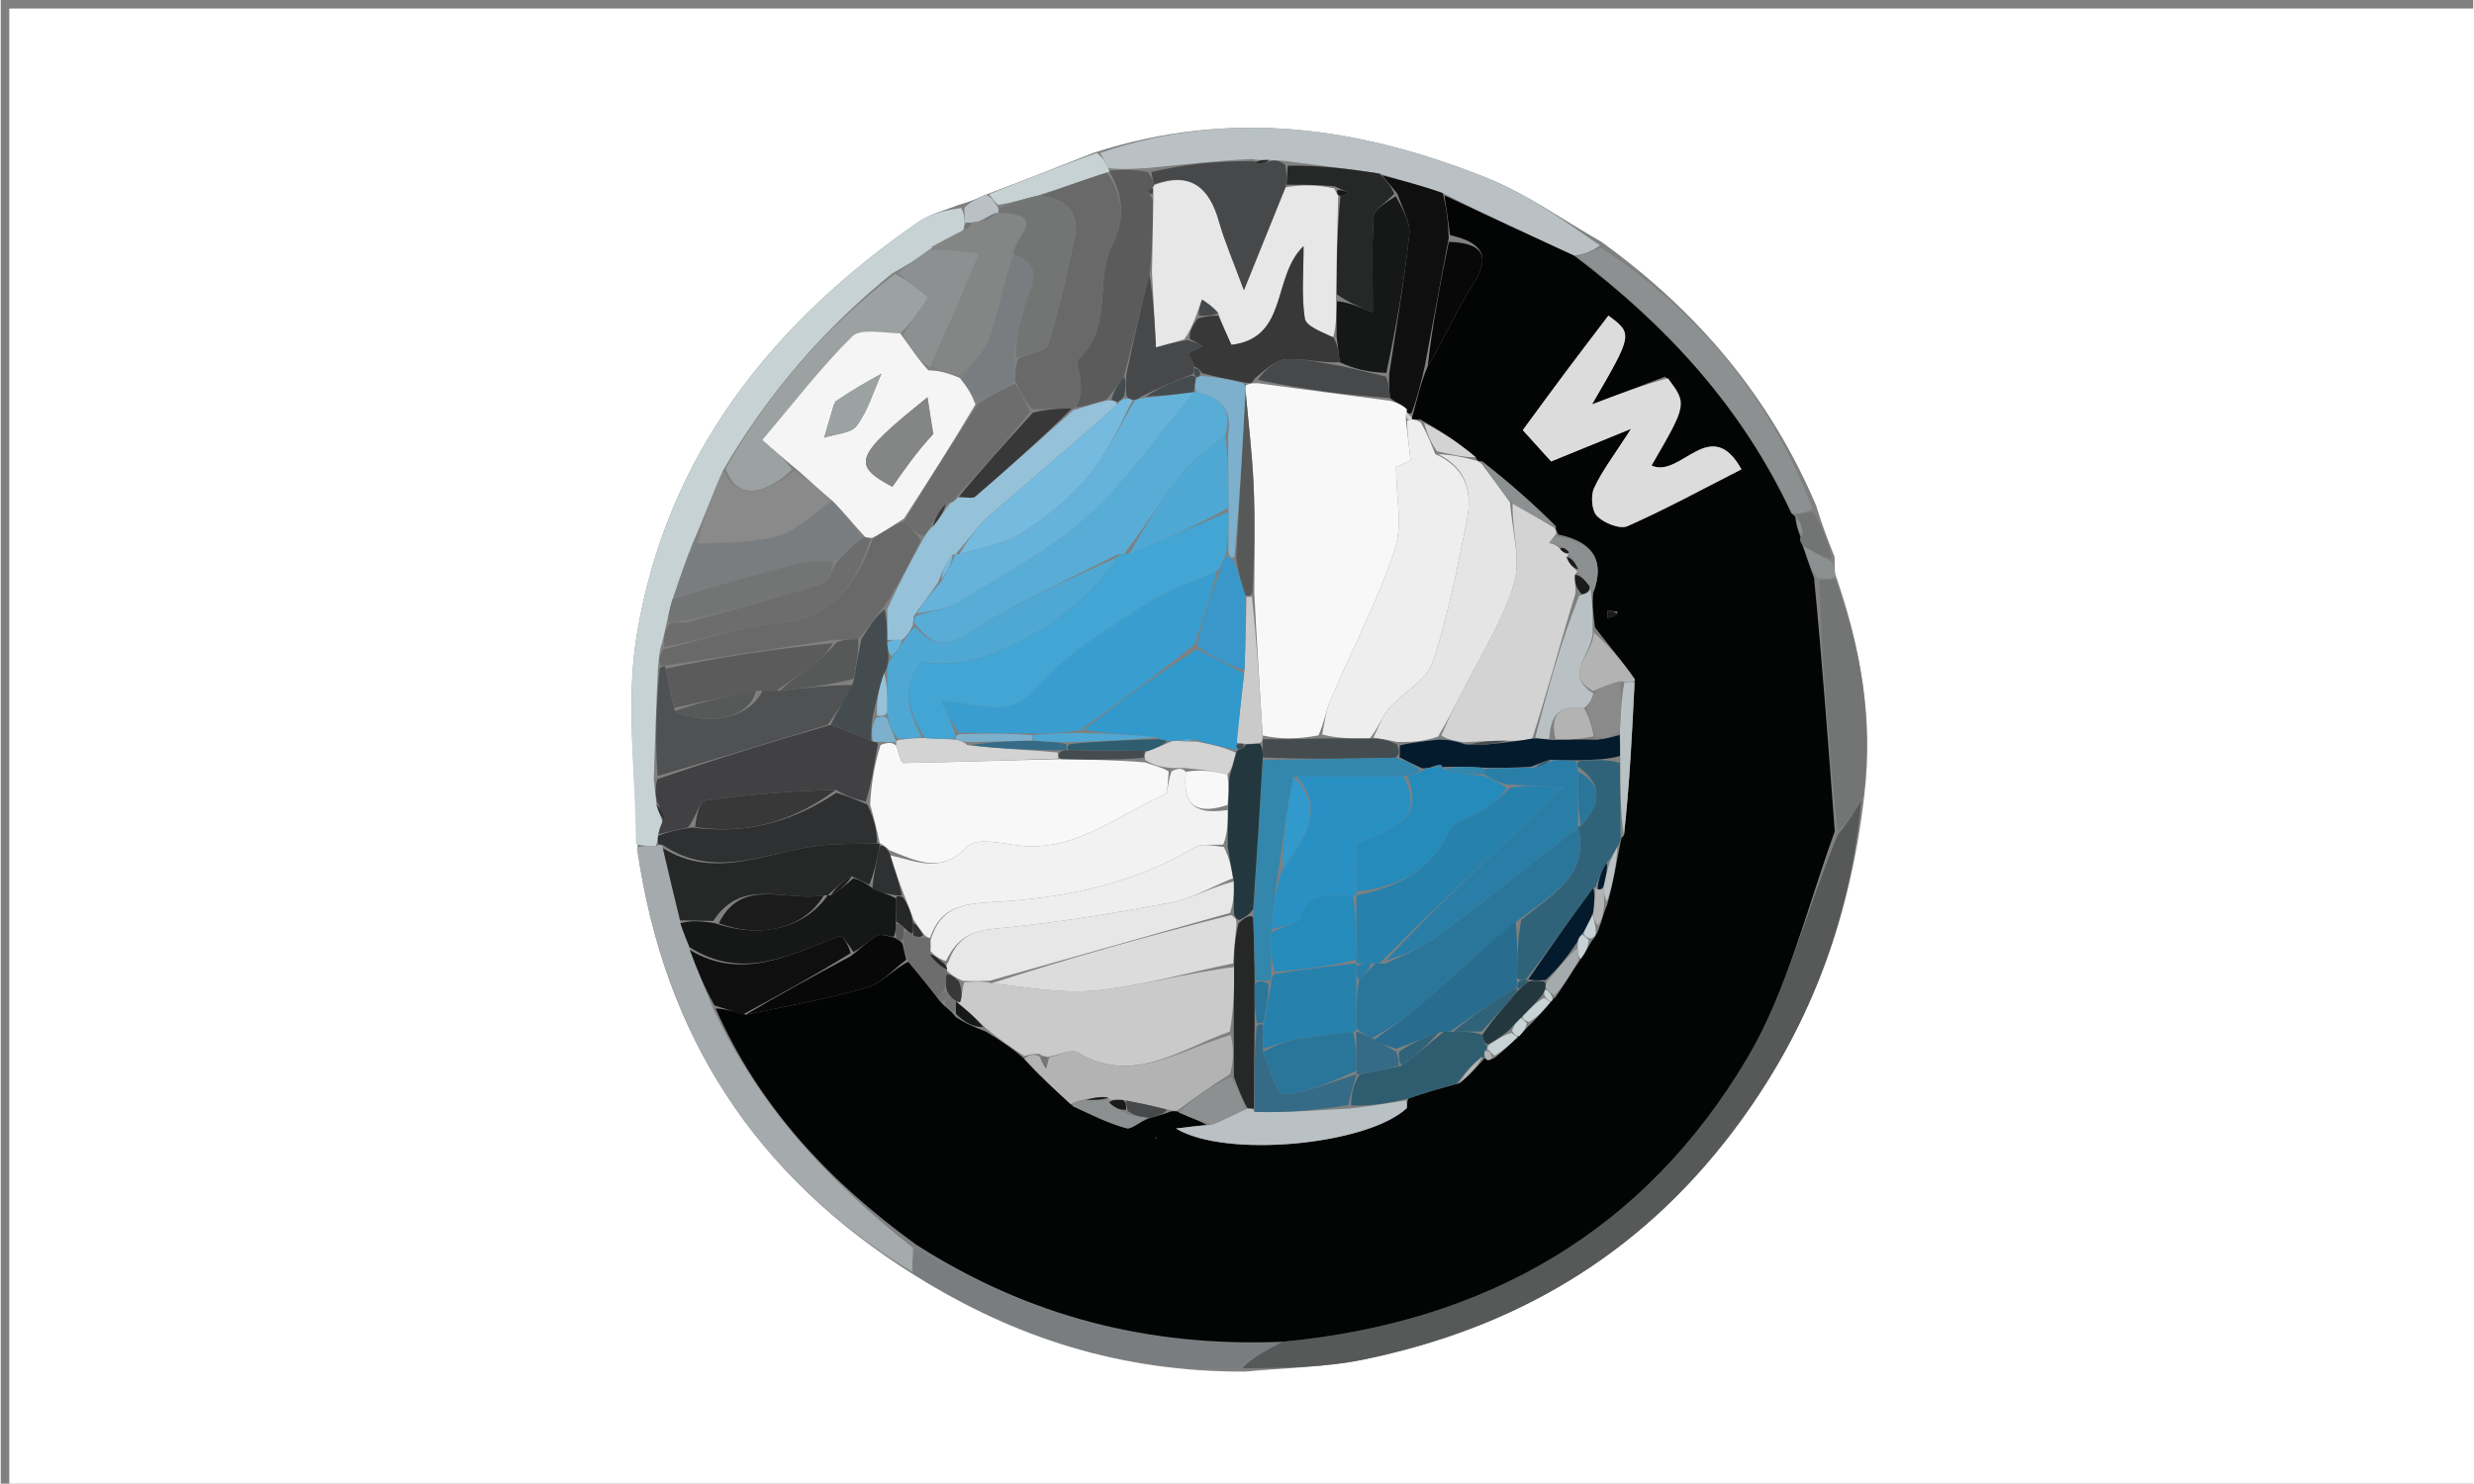 <?xml version="1.0" encoding="UTF-8"?>
<svg xmlns="http://www.w3.org/2000/svg" xmlns:xlink="http://www.w3.org/1999/xlink" width="1667px" height="1000px" viewBox="0 0 1666 1000" version="1.1">
<rect x="0" y="0" width="1666" height="1000" fill="#808080" stroke="none"/>
<g id="surface1">
<path style=" stroke:none;fill-rule:nonzero;fill:rgb(100%,100%,100%);fill-opacity:1;" d="M 1074.281 1005.746 C 716.188 1005.746 360.965 1005.746 5.746 1005.746 C 5.746 672.414 5.746 339.082 5.746 5.746 C 561.078 5.746 1116.41 5.746 1671.746 5.746 C 1671.746 339.082 1671.746 672.414 1671.746 1005.746 C 1473.547 1005.746 1275.352 1005.746 1074.281 1005.746 M 1235.637 375.359 C 1231.598 365.195 1227.555 355.031 1223.238 340.73 C 1192.543 268.699 1144.703 210.734 1078.445 162.934 C 1052.941 148.457 1028.676 130.895 1001.707 120.074 C 916.98 86.082 830.102 72.609 736.176 103.055 C 712.762 112.332 689.344 121.609 662.367 131.707 C 657.973 133.789 653.578 135.867 644.996 138.223 C 636.23 141.82 626.473 143.973 618.848 149.227 C 519.445 217.727 448.301 307.117 428.484 428.477 C 421.027 474.137 427.738 522.113 429.25 573.992 C 446.918 697.066 507.562 792.082 616.617 860.051 C 682.992 901.359 754.602 924.852 838.457 924.438 C 865.012 921.887 892.055 921.707 918.035 916.371 C 1019.457 895.527 1103.289 846.871 1167.02 762.688 C 1217.645 695.816 1245.875 622.07 1255.762 535.297 C 1261.734 485.254 1253.574 437.129 1235.988 386.652 C 1235.828 384.27 1235.668 381.887 1235.637 375.359 Z M 1235.637 375.359 "/>
<path style=" stroke:none;fill-rule:nonzero;fill:rgb(34.118%,34.902%,34.902%);fill-opacity:1;" d="M 1253.695 539.477 C 1245.875 622.07 1217.645 695.816 1167.02 762.688 C 1103.289 846.871 1019.457 895.527 918.035 916.371 C 892.055 921.707 865.012 921.887 836.309 922.266 C 843.242 915.102 852.32 910.109 863.828 904.312 C 1001.156 891.273 1107.738 829.746 1176.781 713.152 C 1203.832 667.469 1216.598 613.32 1237.828 562.617 C 1244.418 554.633 1249.059 547.055 1253.695 539.477 Z M 1253.695 539.477 "/>
<path style=" stroke:none;fill-rule:nonzero;fill:rgb(78.039%,82.353%,83.137%);fill-opacity:1;" d="M 427.992 569.035 C 427.738 522.113 421.027 474.137 428.484 428.477 C 448.301 307.117 519.445 217.727 618.848 149.227 C 626.473 143.973 636.23 141.82 647.141 140.148 C 649.418 144.816 649.551 147.566 649.473 151.516 C 649.262 152.715 649.016 155.148 647.254 155.918 C 639.219 159.988 632.949 163.289 625.734 168.254 C 617.395 174.535 610 179.152 600.723 184.191 C 554.367 221.844 517.008 265.07 486.777 316.934 C 479.324 333.727 473.633 349.367 466.246 366.105 C 460.945 378.898 457.344 390.594 452.676 403.82 C 450.684 410.105 449.762 414.859 448.324 421.605 C 446.992 427.637 446.172 431.672 444.484 437.137 C 443.52 441.879 443.426 445.195 442.801 450.883 C 441.574 476.605 440.875 499.949 440.004 525.43 C 440.602 531.75 441.371 535.938 441.816 542.438 C 443.496 548.18 445.504 551.609 445.914 555.535 C 443.945 558.105 443.574 560.176 442.891 563.352 C 442.672 565.996 442.578 567.527 441.203 570.098 C 436.066 570.441 432.027 569.738 427.992 569.035 Z M 427.992 569.035 "/>
<path style=" stroke:none;fill-rule:nonzero;fill:rgb(72.549%,75.686%,76.863%);fill-opacity:1;" d="M 740.797 103.059 C 830.102 72.609 916.98 86.082 1001.707 120.074 C 1028.676 130.895 1052.941 148.457 1077.57 165.395 C 1071.809 169.555 1066.922 171.254 1060.125 172.289 C 1029.711 158.316 1001.203 145.004 971.652 130.121 C 957.328 125.102 944.047 121.656 929.016 117.012 C 907.32 113.586 887.383 111.352 865.691 108.555 C 861.516 108.078 859.094 108.172 854.672 107.844 C 849.98 107.75 847.285 108.066 842.828 107.18 C 818.902 108.398 796.734 110.824 772.242 113.32 C 762.199 113.859 754.48 114.336 746.195 113.266 C 744.016 108.828 742.406 105.945 740.797 103.059 Z M 740.797 103.059 "/>
<path style=" stroke:none;fill-rule:nonzero;fill:rgb(64.706%,66.667%,67.843%);fill-opacity:1;" d="M 428.621 571.512 C 432.027 569.738 436.066 570.441 442.09 570.152 C 444.078 569.156 445.848 569.328 446.133 571.613 C 450.203 589.363 453.984 604.824 457.965 622.258 C 460.148 628.93 462.137 633.629 464.355 640.348 C 469.41 654.035 474.238 665.707 479.844 679.426 C 511.059 746.137 558.254 796.477 614.742 841.066 C 614.418 847.965 614.223 852.566 614.027 857.168 C 507.562 792.082 446.918 697.066 428.621 571.512 Z M 428.621 571.512 "/>
<path style=" stroke:none;fill-rule:nonzero;fill:rgb(47.843%,49.02%,49.804%);fill-opacity:1;" d="M 615.324 858.609 C 614.223 852.566 614.418 847.965 616.77 841.234 C 692.609 887.363 773.789 908.059 861.398 905.117 C 852.32 910.109 843.242 915.102 833.789 921.984 C 754.602 924.852 682.992 901.359 615.324 858.609 Z M 615.324 858.609 "/>
<path style=" stroke:none;fill-rule:nonzero;fill:rgb(54.902%,56.471%,56.863%);fill-opacity:1;" d="M 1062.039 172.949 C 1066.922 171.254 1071.809 169.555 1078.508 167.098 C 1144.703 210.734 1192.543 268.699 1220.758 342.953 C 1214.859 345.871 1211.434 346.566 1206.648 346.094 C 1173.227 274.52 1122.66 219.543 1062.039 172.949 Z M 1062.039 172.949 "/>
<path style=" stroke:none;fill-rule:nonzero;fill:rgb(45.098%,45.882%,45.882%);fill-opacity:1;" d="M 1254.727 537.387 C 1249.059 547.055 1244.418 554.633 1237.711 559.945 C 1231.473 502.125 1227.305 446.574 1225.297 390.871 C 1230.336 390.566 1233.219 390.418 1236.102 390.266 C 1253.574 437.129 1261.734 485.254 1254.727 537.387 Z M 1254.727 537.387 "/>
<path style=" stroke:none;fill-rule:nonzero;fill:rgb(78.039%,82.353%,83.137%);fill-opacity:1;" d="M 738.484 103.059 C 742.406 105.945 744.016 108.828 746.328 113.617 C 747.027 115.52 747.332 116.211 745.219 116.309 C 728.82 121.605 714.539 126.801 698.262 131.906 C 688.773 134.227 681.273 136.633 672.086 138.094 C 668.906 135.062 667.418 132.977 665.926 130.891 C 689.344 121.609 712.762 112.332 738.484 103.059 Z M 738.484 103.059 "/>
<path style=" stroke:none;fill-rule:nonzero;fill:rgb(45.098%,45.882%,45.882%);fill-opacity:1;" d="M 1208.012 347.262 C 1211.434 346.566 1214.859 345.871 1220.898 345.023 C 1227.555 355.031 1231.598 365.195 1233.734 376.66 C 1226.172 374.723 1220.512 371.488 1213.988 367.402 C 1212.328 365.031 1212.188 363.453 1214.043 360.742 C 1214.004 355.703 1212.621 351.734 1210.414 347.77 C 1209.586 347.773 1208.012 347.262 1208.012 347.262 Z M 1208.012 347.262 "/>
<path style=" stroke:none;fill-rule:nonzero;fill:rgb(54.902%,56.471%,56.863%);fill-opacity:1;" d="M 1214.852 368.254 C 1220.512 371.488 1226.172 374.723 1233.668 378.73 C 1235.668 381.887 1235.828 384.27 1236.043 388.461 C 1233.219 390.418 1230.336 390.566 1223.984 389.324 C 1218.629 381.367 1216.742 374.809 1214.852 368.254 Z M 1214.852 368.254 "/>
<path style=" stroke:none;fill-rule:nonzero;fill:rgb(72.549%,75.686%,76.863%);fill-opacity:1;" d="M 664.145 131.297 C 667.418 132.977 668.906 135.062 671.602 139.215 C 672.805 141.281 671.844 143.531 671.977 143.617 C 672.105 143.703 672.113 143.391 670.352 143.598 C 665.707 145.629 662.82 147.449 658.578 149.355 C 657.219 149.441 654.578 150.082 653.348 150.012 C 652.117 149.938 649.68 150.312 649.68 150.312 C 649.551 147.566 649.418 144.816 649.234 140.012 C 653.578 135.867 657.973 133.789 664.145 131.297 Z M 664.145 131.297 "/>
<path style=" stroke:none;fill-rule:nonzero;fill:rgb(1.176%,1.569%,1.569%);fill-opacity:1;" d="M 1213.988 367.402 C 1216.742 374.809 1218.629 381.367 1221.828 389.477 C 1227.305 446.574 1231.473 502.125 1235.754 560.348 C 1216.598 613.32 1203.832 667.469 1176.781 713.152 C 1107.738 829.746 1001.156 891.273 863.828 904.312 C 773.789 908.059 692.609 887.363 616.898 838.938 C 558.254 796.477 511.059 746.137 481.703 679.699 C 488.457 679.918 494.137 681.918 502.094 683.871 C 530.879 677.93 557.711 673.156 583.723 665.562 C 593.5 662.707 601.371 653.312 611.555 648.195 C 619.254 657.34 625.512 665.188 632.09 673.75 C 632.41 674.465 633.641 675.438 634.602 676.777 C 638.16 679.949 640.758 681.773 643.492 685.449 C 649.793 689.75 655.957 692.203 663.863 695.301 C 673.625 701.203 681.641 706.465 689.797 713.777 C 700.27 725.273 710.598 734.723 722.43 745.523 C 735.379 751.555 746.578 757.195 758.434 760.355 C 762.188 761.359 767.703 755.734 774.477 753.43 C 780.207 752.164 783.871 750.609 788.828 749.039 C 790.121 749.02 792.66 748.559 794 749.809 C 801.758 753.344 808.18 755.629 812.457 758.113 C 804.898 758.98 799.48 759.652 791.855 760.598 C 825.395 780.875 920.16 771.75 947.105 747.156 C 948.023 746.316 947.137 743.496 948.488 740.383 C 960.184 736.281 970.484 733.395 982.855 730.074 C 990.02 724.184 995.113 718.73 999.859 713.129 C 999.508 712.98 1000.168 713.383 1001.41 714.32 C 1003.492 714.656 1004.34 714.051 1006.926 712.73 C 1013.121 707.629 1017.57 703.246 1023.262 698.16 C 1026.141 695.219 1027.773 692.98 1031.082 690.004 C 1036.582 684.594 1040.41 679.922 1044.859 674.84 C 1045.48 674.43 1045.848 672.984 1047.496 672.215 C 1053.82 663.336 1058.496 655.223 1064.805 646.07 C 1068.043 641.543 1069.648 638.059 1072.367 633.762 C 1074.602 631.422 1075.152 629.703 1076.605 626.602 C 1078.949 620.539 1079.809 615.684 1082.453 609.758 C 1086.387 595.625 1088.535 582.562 1091.352 568.129 C 1091.82 565.762 1091.625 564.766 1093.719 563.09 C 1097.613 528.254 1099.215 494.098 1101.094 457.93 C 1092.559 445.617 1083.75 435.32 1074.246 422.906 C 1072.863 412.969 1072.172 405.148 1073.23 398.871 C 1080.824 378.398 1073.41 365.043 1049.527 360.273 C 1048.215 357.441 1047.371 356.473 1048.074 355.023 C 1032.949 339.832 1016.277 325.121 998.16 310.82 C 995.762 310.934 994.805 310.641 993.887 308.203 C 982.34 298.449 970.754 290.836 956.832 282.836 C 952.918 282.531 951.34 282.617 950.52 282.562 C 951.281 282.422 950.762 280.969 951.652 278.957 C 954.844 267.016 957.141 257.086 961.527 246.898 C 972.723 228.684 980.395 209.797 991.301 193.012 C 1004.559 172.609 998.859 163.703 976.578 158.438 C 975.238 147.879 973.969 139.785 972.699 131.695 C 1001.203 145.004 1029.711 158.316 1060.125 172.289 C 1122.66 219.543 1173.227 274.52 1206.648 346.094 C 1208.012 347.262 1209.586 347.773 1209.32 350.09 C 1210.27 355.543 1211.484 358.68 1212.699 361.812 C 1212.188 363.453 1212.328 365.031 1213.988 367.402 M 1121.559 253.805 C 1106.316 259.59 1091.074 265.379 1072.219 272.539 C 1099.832 225.078 1099.832 225.078 1083.277 212.703 C 1073.523 225.551 1063.688 238.355 1054.016 251.289 C 1044.488 264.035 1035.129 276.91 1025.566 289.898 C 1032.875 297.973 1038.523 304.207 1044.676 311.004 C 1060.859 304.398 1076.23 298.125 1098.543 289.02 C 1087.164 306.77 1079.02 317.219 1073.621 328.93 C 1071.227 334.113 1072.004 344.254 1075.617 347.855 C 1080.328 352.551 1090.996 356.875 1096.121 354.609 C 1122.016 343.164 1146.941 329.531 1172.898 316.312 C 1152 278.762 1131.832 322.863 1112.312 313.75 C 1136.383 272.273 1136.383 272.273 1121.559 253.805 M 1089.668 412.383 C 1087.355 412.074 1085.039 411.766 1082.727 411.453 C 1082.73 413.094 1082.73 414.734 1082.734 416.371 C 1085.047 416.125 1087.359 415.875 1089.668 412.383 M 777.75 766.828 C 777.75 766.828 778.695 767.371 778.695 767.371 C 778.695 767.371 778.551 766.203 777.75 766.828 Z M 777.75 766.828 "/>
<path style=" stroke:none;fill-rule:nonzero;fill:rgb(25.49%,25.49%,26.275%);fill-opacity:1;" d="M 443.203 562.246 C 443.574 560.176 443.945 558.105 446.016 553.41 C 445.855 547.234 443.996 543.68 442.141 540.125 C 441.371 535.938 440.602 531.75 442.387 525.168 C 482.375 511.344 519.816 499.914 559.301 488.508 C 569.746 492.27 578.148 496.004 587.777 499.855 C 589.008 499.973 591.473 499.992 590.832 502.199 C 588.395 516.383 586.59 528.363 582.871 540.32 C 575.008 538.289 569.059 536.277 562.727 532.301 C 533.059 533.172 503.676 535.359 474.598 539.617 C 470.711 540.188 468.359 551.238 463.051 557.676 C 454.938 559.363 449.07 560.805 443.203 562.246 Z M 443.203 562.246 "/>
<path style=" stroke:none;fill-rule:nonzero;fill:rgb(30.98%,31.765%,32.157%);fill-opacity:1;" d="M 557.258 488.48 C 519.816 499.914 482.375 511.344 442.555 523.035 C 440.875 499.949 441.574 476.605 443.957 450.855 C 445.641 448.445 447.949 448.504 448.012 450.707 C 449.98 460.977 451.891 469.039 454.195 479.184 C 478.02 490.594 505.289 483.027 513.219 465.531 C 517.68 465.52 520.227 465.512 525.246 465.512 C 543.23 463.566 558.742 461.617 574.27 461.766 C 568.609 472.07 562.934 480.277 557.258 488.48 Z M 557.258 488.48 "/>
<path style=" stroke:none;fill-rule:nonzero;fill:rgb(40.784%,41.176%,40.784%);fill-opacity:1;" d="M 447.949 448.504 C 447.949 448.504 445.641 448.445 444.484 448.477 C 443.426 445.195 443.52 441.879 446.688 437.523 C 474.055 430.887 498.098 422.582 522.691 420.336 C 559.676 416.961 576.441 394.801 587.859 362.348 C 596.02 357.652 602.324 353.578 608.914 351.453 C 612.953 356.301 616.711 359.199 620.039 364.047 C 612.203 380.051 604.801 394.102 595.484 408.387 C 589.012 415.996 584.453 423.371 577.789 430.828 C 571.453 430.949 567.219 430.98 560.727 431.285 C 521.625 437.203 484.789 442.852 447.949 448.504 Z M 447.949 448.504 "/>
<path style=" stroke:none;fill-rule:nonzero;fill:rgb(61.176%,63.137%,63.529%);fill-opacity:1;" d="M 488.543 315.777 C 517.008 265.07 554.367 221.844 602.668 184.527 C 612.957 190.094 619.418 195.742 624.984 200.605 C 617.852 211.07 612.832 218.438 606.066 224.66 C 593.855 224.355 579.344 221.117 573.652 226.77 C 552.387 247.879 534.012 271.902 513.133 296.504 C 522.301 304.582 528.613 310.145 533.18 316.453 C 512.43 335.785 494.867 335.203 488.543 315.777 Z M 488.543 315.777 "/>
<path style=" stroke:none;fill-rule:nonzero;fill:rgb(47.843%,49.02%,49.804%);fill-opacity:1;" d="M 453.742 402.285 C 457.344 390.594 460.945 378.898 467.988 367.23 C 489.242 365.387 507.809 365.988 524.613 360.836 C 537.371 356.926 547.891 345.691 561.195 338.266 C 569.027 346.426 575.066 354.031 579.41 362.383 C 572.801 368.512 567.887 373.898 561.09 378.477 C 551.566 378.422 543.684 378.223 536.328 380.094 C 508.707 387.125 481.258 394.832 453.742 402.285 Z M 453.742 402.285 "/>
<path style=" stroke:none;fill-rule:nonzero;fill:rgb(18.431%,18.824%,19.216%);fill-opacity:1;" d="M 442.891 563.352 C 449.07 560.805 454.938 559.363 465.676 557.695 C 504.664 562.773 534.984 552.895 563.109 534.262 C 569.059 536.277 575.008 538.289 583.871 542.246 C 588.656 552.227 590.527 560.27 590.41 568.484 C 576.453 568.98 564.383 568.43 552.531 569.789 C 516.91 573.875 481.336 593.68 445.848 569.328 C 445.848 569.328 444.078 569.156 443.191 569.102 C 442.578 567.527 442.672 565.996 442.891 563.352 Z M 442.891 563.352 "/>
<path style=" stroke:none;fill-rule:nonzero;fill:rgb(51.765%,52.157%,52.157%);fill-opacity:1;" d="M 654.578 150.082 C 654.578 150.082 657.219 149.441 660.414 149.297 C 666.441 147.23 669.277 145.309 672.113 143.391 C 672.113 143.391 672.105 143.703 674.004 143.664 C 709.879 144.723 677.246 163.855 681.941 172.633 C 675.562 191.598 672.246 210.816 665.754 228.895 C 662.422 238.168 653.426 245.41 645.246 253.109 C 637.801 251.195 632.098 249.75 627.363 246.426 C 638.199 221.004 648.059 197.453 659.152 170.965 C 644.93 169.051 635.805 167.82 626.68 166.594 C 632.949 163.289 639.219 159.988 648.445 155.387 C 652.973 153.156 654.031 151.824 654.578 150.082 Z M 654.578 150.082 "/>
<path style=" stroke:none;fill-rule:nonzero;fill:rgb(54.118%,54.118%,54.51%);fill-opacity:1;" d="M 559.402 337.711 C 547.891 345.691 537.371 356.926 524.613 360.836 C 507.809 365.988 489.242 365.387 469.691 366.133 C 473.633 349.367 479.324 333.727 486.777 316.934 C 494.867 335.203 512.43 335.785 534.812 317.266 C 545.266 324.129 552.332 330.922 559.402 337.711 Z M 559.402 337.711 "/>
<path style=" stroke:none;fill-rule:nonzero;fill:rgb(42.745%,42.745%,43.137%);fill-opacity:1;" d="M 562.973 379.281 C 567.887 373.898 572.801 368.512 580.668 362.594 C 583.621 362.059 586.004 362.969 586.004 362.969 C 576.441 394.801 559.676 416.961 522.691 420.336 C 498.098 422.582 474.055 430.887 447.559 436.09 C 446.172 431.672 446.992 427.637 449.578 421.574 C 451.348 419.551 453.859 419.516 455.301 419.535 C 457.695 419.555 458.656 419.555 461.957 419.551 C 494.277 410.898 524.387 402.652 554.082 393.113 C 558.109 391.82 560.059 384.051 562.973 379.281 Z M 562.973 379.281 "/>
<path style=" stroke:none;fill-rule:nonzero;fill:rgb(54.902%,56.471%,56.863%);fill-opacity:1;" d="M 625.734 168.254 C 635.805 167.82 644.93 169.051 659.152 170.965 C 648.059 197.453 638.199 221.004 626.016 247.73 C 618.402 242.543 613.105 234.176 607.812 225.809 C 612.832 218.438 617.852 211.07 624.984 200.605 C 619.418 195.742 612.957 190.094 604.551 184.109 C 610 179.152 617.395 174.535 625.734 168.254 Z M 625.734 168.254 "/>
<path style=" stroke:none;fill-rule:nonzero;fill:rgb(45.098%,45.882%,45.882%);fill-opacity:1;" d="M 561.09 378.477 C 560.059 384.051 558.109 391.82 554.082 393.113 C 524.387 402.652 494.277 410.898 461.449 418.582 C 457.02 418.25 455.441 418.883 453.859 419.516 C 453.859 419.516 451.348 419.551 450.094 419.582 C 449.762 414.859 450.684 410.105 452.676 403.82 C 481.258 394.832 508.707 387.125 536.328 380.094 C 543.684 378.223 551.566 378.422 561.09 378.477 Z M 561.09 378.477 "/>
<path style=" stroke:none;fill-rule:nonzero;fill:rgb(18.431%,18.824%,19.216%);fill-opacity:1;" d="M 441.816 542.438 C 443.996 543.68 445.855 547.234 447.609 552.914 C 445.504 551.609 443.496 548.18 441.816 542.438 Z M 441.816 542.438 "/>
<path style=" stroke:none;fill-rule:nonzero;fill:rgb(45.098%,45.882%,45.882%);fill-opacity:1;" d="M 653.348 150.012 C 654.031 151.824 652.973 153.156 650.211 154.617 C 649.016 155.148 649.262 152.715 649.473 151.516 C 649.68 150.312 652.117 149.938 653.348 150.012 Z M 653.348 150.012 "/>
<path style=" stroke:none;fill-rule:nonzero;fill:rgb(35.686%,35.686%,36.078%);fill-opacity:1;" d="M 746.895 115.168 C 754.48 114.336 762.199 113.859 772.898 116.039 C 776.277 120.508 776.68 122.324 777.25 124.699 C 777.418 125.258 776.527 126.02 775.457 126.551 C 773.852 127.656 772.77 128.582 772.871 128.742 C 773.672 129.984 774.703 131.078 776.168 134.762 C 776.355 152.812 776.031 168.32 774.008 185.441 C 767.652 209.027 763.004 231.004 756.77 253.703 C 752.469 259.227 749.758 264.027 745.027 269.238 C 736.668 271.887 730.324 274.125 723.949 274.602 C 732.895 262.547 723.062 244.891 725.988 242.203 C 749.602 220.508 737.141 189.48 748.551 166.105 C 757.582 147.602 756.758 132.633 747.332 116.211 C 747.332 116.211 747.027 115.52 746.895 115.168 Z M 746.895 115.168 "/>
<path style=" stroke:none;fill-rule:nonzero;fill:rgb(5.882%,5.882%,6.275%);fill-opacity:1;" d="M 959.441 247.156 C 957.141 257.086 954.844 267.016 950.668 278.293 C 948.789 279.645 947.203 277.875 947.375 275.773 C 943.828 272.5 940.105 271.332 936.051 268.211 C 935.574 262.328 935.43 258.402 935.602 251.992 C 940.488 219.051 945.836 188.684 949.109 158.09 C 949.996 149.797 944.621 140.832 941.082 130.637 C 936.953 125.473 933.859 121.844 930.77 118.211 C 944.047 121.656 957.328 125.102 971.652 130.121 C 973.969 139.785 975.238 147.879 975.645 160.559 C 969.668 192.48 964.555 219.816 959.441 247.156 Z M 959.441 247.156 "/>
<path style=" stroke:none;fill-rule:nonzero;fill:rgb(27.451%,28.235%,29.02%);fill-opacity:1;" d="M 777.082 124.145 C 776.68 122.324 776.277 120.508 775.219 115.973 C 796.734 110.824 818.902 108.398 843.633 108.648 C 849.688 110.309 853.18 109.285 856.672 108.262 C 859.094 108.172 861.516 108.078 865.496 111.121 C 866.832 117.676 866.613 121.102 865.816 126.199 C 856.703 148.918 848.168 169.961 837.645 195.914 C 830.32 175.961 824.566 162.867 820.719 149.234 C 814.188 126.102 801.387 115.543 777.082 124.145 Z M 777.082 124.145 "/>
<path style=" stroke:none;fill-rule:nonzero;fill:rgb(14.902%,15.294%,15.294%);fill-opacity:1;" d="M 866.395 124.523 C 866.613 121.102 866.832 117.676 867.246 111.688 C 887.383 111.352 907.32 113.586 929.016 117.012 C 933.859 121.844 936.953 125.473 938.934 130.648 C 933.383 136.707 925.449 140.984 925.117 145.793 C 923.691 166.32 924.508 187.004 924.508 210.535 C 914.551 206.457 907.73 203.664 900.215 198.32 C 900.07 174.609 900.629 153.449 902.734 132.184 C 905.691 131.34 907.102 130.598 908.508 129.855 C 905.91 128.84 903.309 127.824 898.875 125.59 C 886.824 124.418 876.609 124.473 866.395 124.523 Z M 866.395 124.523 "/>
<path style=" stroke:none;fill-rule:nonzero;fill:rgb(14.902%,15.294%,15.294%);fill-opacity:1;" d="M 854.672 107.844 C 853.18 109.285 849.688 110.309 845.395 109.859 C 847.285 108.066 849.98 107.75 854.672 107.844 Z M 854.672 107.844 "/>
<path style=" stroke:none;fill-rule:nonzero;fill:rgb(14.902%,15.294%,15.294%);fill-opacity:1;" d="M 446.133 571.613 C 481.336 593.68 516.91 573.875 552.531 569.789 C 564.383 568.43 576.453 568.98 590.285 568.574 C 592.152 568.488 592.258 568.215 592.148 570.492 C 590.082 581.086 588.125 589.406 585.18 596.309 C 580.953 593.914 577.719 592.938 573.41 590.562 C 567.309 593.926 562.281 598.688 557.25 603.449 C 557.25 603.449 557.25 603.449 554.637 603.438 C 528.59 608.047 499.691 590.68 480.102 620.688 C 471.012 620.551 464.391 620.418 457.77 620.289 C 453.984 604.824 450.203 589.363 446.133 571.613 Z M 446.133 571.613 "/>
<path style=" stroke:none;fill-rule:nonzero;fill:rgb(8.627%,9.02%,9.02%);fill-opacity:1;" d="M 574.484 591.961 C 577.719 592.938 580.953 593.914 586.281 597.855 C 593.32 601.695 598.262 602.57 603.281 605.656 C 603.387 612.289 603.414 616.707 603.184 622.992 C 602.84 627.363 602.75 629.871 601.395 631.414 C 596.66 630.516 592.414 629.324 589.895 630.902 C 584.312 634.402 579.598 639.285 574.48 641.59 C 571.277 636.551 566.914 630.316 565.148 630.98 C 532.102 643.426 499.727 661.332 464.125 638.328 C 462.137 633.629 460.148 628.93 457.965 622.258 C 464.391 620.418 471.012 620.551 481.363 622.246 C 513.113 633.168 542.035 625.008 557.25 603.449 C 557.25 603.449 557.25 603.449 559.285 603.426 C 565.707 599.586 570.094 595.773 574.484 591.961 Z M 574.484 591.961 "/>
<path style=" stroke:none;fill-rule:nonzero;fill:rgb(5.882%,5.882%,6.275%);fill-opacity:1;" d="M 464.355 640.348 C 499.727 661.332 532.102 643.426 565.148 630.98 C 566.914 630.316 571.277 636.551 572.621 642.43 C 547.145 658.16 523.48 671.039 499.816 683.914 C 494.137 681.918 488.457 679.918 480.922 677.648 C 474.238 665.707 469.41 654.035 464.355 640.348 Z M 464.355 640.348 "/>
<path style=" stroke:none;fill-rule:nonzero;fill:rgb(40.784%,41.176%,40.784%);fill-opacity:1;" d="M 745.219 116.309 C 756.758 132.633 757.582 147.602 748.551 166.105 C 737.141 189.48 749.602 220.508 725.988 242.203 C 723.062 244.891 732.895 262.547 723.762 274.523 C 723.605 276.203 723.504 275.809 721.797 275.266 C 712.277 275.324 704.469 275.926 694.848 275.719 C 689.895 269.469 686.754 264.031 683.629 256.441 C 683.688 249.996 683.73 245.699 686.035 241.398 C 694.41 238.266 704.551 236.375 705.957 231.797 C 713.152 208.379 718.793 184.406 723.602 160.352 C 727.141 142.625 717.531 133.641 700.254 131.996 C 714.539 126.801 728.82 121.605 745.219 116.309 Z M 745.219 116.309 "/>
<path style=" stroke:none;fill-rule:nonzero;fill:rgb(45.098%,45.882%,45.882%);fill-opacity:1;" d="M 698.262 131.906 C 717.531 133.641 727.141 142.625 723.602 160.352 C 718.793 184.406 713.152 208.379 705.957 231.797 C 704.551 236.375 694.41 238.266 684.309 241.191 C 683.695 228.824 687.043 216.652 690.457 204.5 C 693.797 192.609 703.469 179.414 683.688 172.414 C 677.246 163.855 709.879 144.723 673.871 143.574 C 671.844 143.531 672.805 141.281 673.289 140.16 C 681.273 136.633 688.773 134.227 698.262 131.906 Z M 698.262 131.906 "/>
<path style=" stroke:none;fill-rule:nonzero;fill:rgb(54.902%,56.471%,56.863%);fill-opacity:1;" d="M 1214.043 360.742 C 1211.484 358.68 1210.27 355.543 1210.148 350.086 C 1212.621 351.734 1214.004 355.703 1214.043 360.742 Z M 1214.043 360.742 "/>
<path style=" stroke:none;fill-rule:nonzero;fill:rgb(45.098%,45.882%,45.882%);fill-opacity:1;" d="M 670.352 143.598 C 669.277 145.309 666.441 147.23 661.77 149.211 C 662.82 147.449 665.707 145.629 670.352 143.598 Z M 670.352 143.598 "/>
<path style=" stroke:none;fill-rule:nonzero;fill:rgb(93.333%,93.333%,93.725%);fill-opacity:1;" d="M 949.762 282.703 C 951.34 282.617 952.918 282.531 956.789 284.707 C 961.312 292.648 963.539 298.332 966.52 306.008 C 988.199 315.621 991.59 332.555 987.848 351.094 C 981.371 383.156 975.223 415.559 964.789 446.414 C 960.664 458.617 944.906 466.594 935.516 477.422 C 930.742 482.93 928.34 490.5 922.449 497.734 C 910.16 497.945 900.277 497.555 890.387 495.035 C 892.184 485.832 893.109 478.383 895.953 471.758 C 910.422 438.055 927.52 405.289 939.242 370.68 C 944.73 354.477 940.184 334.867 940.184 314.629 C 942.629 313.566 948.66 310.949 950.004 310.367 C 948.824 300.492 947.816 292.082 947.59 283.551 C 948.367 283.43 949.762 282.703 949.762 282.703 Z M 949.762 282.703 "/>
<path style=" stroke:none;fill-rule:nonzero;fill:rgb(86.275%,86.275%,86.275%);fill-opacity:1;" d="M 1123.359 254.91 C 1136.383 272.273 1136.383 272.273 1112.312 313.75 C 1131.832 322.863 1152 278.762 1172.898 316.312 C 1146.941 329.531 1122.016 343.164 1096.121 354.609 C 1090.996 356.875 1080.328 352.551 1075.617 347.855 C 1072.004 344.254 1071.227 334.113 1073.621 328.93 C 1079.02 317.219 1087.164 306.77 1098.543 289.02 C 1076.23 298.125 1060.859 304.398 1044.676 311.004 C 1038.523 304.207 1032.875 297.973 1025.566 289.898 C 1035.129 276.91 1044.488 264.035 1054.016 251.289 C 1063.688 238.355 1073.523 225.551 1083.277 212.703 C 1099.832 225.078 1099.832 225.078 1072.219 272.539 C 1091.074 265.379 1106.316 259.59 1123.359 254.91 Z M 1123.359 254.91 "/>
<path style=" stroke:none;fill-rule:nonzero;fill:rgb(79.216%,79.216%,79.216%);fill-opacity:1;" d="M 689.656 711.727 C 681.641 706.465 673.625 701.203 663.699 692.871 C 655.727 684.848 649.664 679.895 643.57 675.145 C 643.539 675.348 643.887 675.559 646.352 675.566 C 648.137 671.172 647.457 666.762 649.211 662.012 C 656.562 661.441 661.477 661.219 667.812 662.66 C 692.453 665.617 716.004 669.922 738.824 667.461 C 769.633 664.137 799.883 655.609 831.035 651.793 C 831.184 667.938 830.664 681.602 828.109 695.293 C 793.664 707.52 763.082 731.48 725.434 709.254 C 721.258 706.789 712.922 711.383 705.094 712.309 C 702.703 711.805 701.73 711.691 699.887 710.375 C 695.895 710.023 692.777 710.875 689.656 711.727 Z M 689.656 711.727 "/>
<path style=" stroke:none;fill-rule:nonzero;fill:rgb(82.353%,82.745%,82.353%);fill-opacity:1;" d="M 1046.527 355.508 C 1047.371 356.473 1048.215 357.441 1048.027 359.809 C 1045.785 362.789 1044.566 364.371 1043.348 365.949 C 1045.699 366.547 1048.051 367.145 1050.605 369.805 C 1052.844 372.609 1054.879 373.352 1056.949 373.848 C 1056.984 373.602 1056.492 373.555 1055.109 375.379 C 1056.641 379.973 1059.559 382.742 1062.562 385.312 C 1062.645 385.109 1062.215 385.156 1060.746 387.348 C 1060.379 392.867 1061.477 396.199 1060.879 400.527 C 1050.781 433.379 1042.383 465.234 1031.926 497.809 C 1025.535 499.027 1021.211 499.527 1014.547 499.246 C 1004.121 499.172 996.031 499.883 985.766 500.273 C 979.305 499.223 975.02 498.492 970.719 495.715 C 974.84 485.598 979.047 477.559 983.105 469.445 C 995.648 444.398 1011.355 420.312 1019.461 393.898 C 1024.559 377.297 1018.223 357.184 1018.699 339.375 C 1029.094 345.238 1037.809 350.371 1046.527 355.508 Z M 1046.527 355.508 "/>
<path style=" stroke:none;fill-rule:nonzero;fill:rgb(89.412%,89.804%,89.412%);fill-opacity:1;" d="M 1017.016 338.648 C 1018.223 357.184 1024.559 377.297 1019.461 393.898 C 1011.355 420.312 995.648 444.398 983.105 469.445 C 979.047 477.559 974.84 485.598 968.465 496.48 C 958.324 499.836 950.426 500.387 940.434 500.016 C 933.852 498.445 929.359 497.789 924.863 497.137 C 928.34 490.5 930.742 482.93 935.516 477.422 C 944.906 466.594 960.664 458.617 964.789 446.414 C 975.223 415.559 981.371 383.156 987.848 351.094 C 991.59 332.555 988.199 315.621 968.566 306.16 C 977.859 306.336 985.855 308.34 993.852 310.348 C 994.805 310.641 995.762 310.934 997.992 312.766 C 1005.184 322.418 1011.102 330.535 1017.016 338.648 Z M 1017.016 338.648 "/>
<path style=" stroke:none;fill-rule:nonzero;fill:rgb(70.196%,70.196%,70.196%);fill-opacity:1;" d="M 706.516 712.699 C 712.922 711.383 721.258 706.789 725.434 709.254 C 763.082 731.48 793.664 707.52 828.797 697.598 C 831.09 707.867 830.664 715.855 828.234 723.945 C 815.047 732.215 803.852 740.387 792.66 748.559 C 792.66 748.559 790.121 749.02 786.945 747.891 C 775.242 745.062 766.715 743.363 756.293 741.414 C 751.848 741.117 749.297 741.074 746.777 741.223 C 746.809 741.414 747.191 741.344 746.191 739.562 C 739.844 739.004 734.5 740.227 726.973 741.762 C 723.504 742.77 722.215 743.473 720.926 744.176 C 710.598 734.723 700.27 725.273 689.797 713.777 C 692.777 710.875 695.895 710.023 699.914 712.082 C 701.977 716.703 703.141 718.418 704.305 720.129 C 705.043 717.652 705.777 715.176 706.516 712.699 Z M 706.516 712.699 "/>
<path style=" stroke:none;fill-rule:nonzero;fill:rgb(18.824%,38.824%,47.451%);fill-opacity:1;" d="M 1091.434 563.77 C 1091.625 564.766 1091.82 565.762 1090.086 569.305 C 1086.797 575.016 1085.434 578.18 1082.137 581.539 C 1078.328 587.246 1076.453 592.754 1074.465 598.055 C 1074.344 597.848 1074.816 597.793 1072.969 598.617 C 1057.086 619.789 1043.051 640.141 1027.363 660.629 C 1024.617 660.777 1023.516 660.785 1021.723 659.125 C 1021.602 645.25 1022.176 633.043 1024.535 620.035 C 1045.262 602.668 1070.852 590.031 1062.785 557.484 C 1062.797 557.473 1062.82 557.445 1064.66 556.496 C 1078.262 541.582 1079.863 528.648 1062.5 516.516 C 1062.34 515.402 1062.059 513.168 1064.426 512.758 C 1074.773 512.082 1082.758 511.816 1090.977 514.141 C 1091.285 532.41 1091.359 548.09 1091.434 563.77 Z M 1091.434 563.77 "/>
<path style=" stroke:none;fill-rule:nonzero;fill:rgb(72.549%,75.686%,76.863%);fill-opacity:1;" d="M 947.094 741.598 C 947.137 743.496 948.023 746.316 947.105 747.156 C 920.16 771.75 825.395 780.875 791.855 760.598 C 799.48 759.652 804.898 758.98 814.469 758.238 C 825.332 754.461 832.039 750.758 840.172 747.008 C 841.594 746.957 844.434 747.168 844.789 749.422 C 866.016 750.02 886.891 748.367 909.789 747.043 C 923.574 745.449 935.336 743.523 947.094 741.598 Z M 947.094 741.598 "/>
<path style=" stroke:none;fill-rule:nonzero;fill:rgb(72.549%,75.686%,76.863%);fill-opacity:1;" d="M 1033.984 497.09 C 1042.383 465.234 1050.781 433.379 1063.613 401.477 C 1069.242 399.91 1070.434 398.391 1071.523 397.102 C 1071.422 397.328 1071.484 397.328 1071.48 397.328 C 1072.172 405.148 1072.863 412.969 1072.59 424.184 C 1073.879 440.25 1051.762 453.77 1073.168 467.434 C 1071.918 471.805 1070.449 474.535 1066.754 477.18 C 1048.727 474.879 1044.238 483.441 1043.441 497.988 C 1039.051 498.152 1036.516 497.621 1033.984 497.09 Z M 1033.984 497.09 "/>
<path style=" stroke:none;fill-rule:nonzero;fill:rgb(3.137%,3.137%,3.137%);fill-opacity:1;" d="M 502.094 683.871 C 523.48 671.039 547.145 658.16 572.672 644.445 C 579.598 639.285 584.312 634.402 589.895 630.902 C 592.414 629.324 596.66 630.516 602.52 632.051 C 604.914 633.652 607.242 634.777 607.621 636.301 C 608.703 640.852 609.41 643.875 610.113 646.898 C 601.371 653.312 593.5 662.707 583.723 665.562 C 557.711 673.156 530.879 677.93 502.094 683.871 Z M 502.094 683.871 "/>
<path style=" stroke:none;fill-rule:nonzero;fill:rgb(18.039%,36.471%,43.922%);fill-opacity:1;" d="M 948.488 740.383 C 935.336 743.523 923.574 745.449 909.953 745.102 C 909.906 736.637 911.719 730.438 915.637 724.188 C 925.848 722.191 933.953 720.246 944.164 718.309 C 954.473 710.707 962.672 703.098 972.301 695.449 C 973.73 695.406 976.59 695.336 978.711 695.359 C 986.492 695.328 992.148 695.27 998.324 697.535 C 999.25 701.387 999.66 702.918 1000.934 704.742 C 1001.801 705.031 1001.66 706.852 1000.172 708.23 C 999.184 710.867 999.676 712.125 1000.168 713.383 C 1000.168 713.383 999.508 712.98 997.707 712.355 C 990.867 717.988 985.828 724.25 980.785 730.508 C 970.484 733.395 960.184 736.281 948.488 740.383 Z M 948.488 740.383 "/>
<path style=" stroke:none;fill-rule:nonzero;fill:rgb(3.137%,3.137%,3.137%);fill-opacity:1;" d="M 961.527 246.898 C 964.555 219.816 969.668 192.48 975.715 163.023 C 998.859 163.703 1004.559 172.609 991.301 193.012 C 980.395 209.797 972.723 228.684 961.527 246.898 Z M 961.527 246.898 "/>
<path style=" stroke:none;fill-rule:nonzero;fill:rgb(72.549%,75.686%,76.863%);fill-opacity:1;" d="M 1093.719 563.09 C 1091.359 548.09 1091.285 532.41 1091.285 512.109 C 1091.207 503.414 1091.059 499.34 1090.969 492.723 C 1091.578 480.039 1092.129 469.898 1094.035 459.844 C 1095.391 459.93 1098.105 460.051 1098.105 460.051 C 1098.105 460.051 1100.82 459.941 1100.82 459.941 C 1099.215 494.098 1097.613 528.254 1093.719 563.09 Z M 1093.719 563.09 "/>
<path style=" stroke:none;fill-rule:nonzero;fill:rgb(54.902%,56.471%,56.863%);fill-opacity:1;" d="M 838.75 747.055 C 832.039 750.758 825.332 754.461 816.613 758.039 C 808.18 755.629 801.758 753.344 794 749.809 C 803.852 740.387 815.047 732.215 828.973 725.914 C 834.055 734.211 836.402 740.633 838.75 747.055 Z M 838.75 747.055 "/>
<path style=" stroke:none;fill-rule:nonzero;fill:rgb(70.196%,70.196%,70.196%);fill-opacity:1;" d="M 1101.094 457.93 C 1100.82 459.941 1098.105 460.051 1098.105 460.051 C 1098.105 460.051 1095.391 459.93 1092.328 459.238 C 1083.828 460.961 1078.387 463.375 1072.945 465.789 C 1051.762 453.77 1073.879 440.25 1073.281 426.301 C 1083.75 435.32 1092.559 445.617 1101.094 457.93 Z M 1101.094 457.93 "/>
<path style=" stroke:none;fill-rule:nonzero;fill:rgb(54.902%,56.471%,56.863%);fill-opacity:1;" d="M 1018.699 339.375 C 1011.102 330.535 1005.184 322.418 999.438 312.359 C 1016.277 325.121 1032.949 339.832 1048.074 355.023 C 1037.809 350.371 1029.094 345.238 1018.699 339.375 Z M 1018.699 339.375 "/>
<path style=" stroke:none;fill-rule:nonzero;fill:rgb(42.745%,42.745%,43.137%);fill-opacity:1;" d="M 611.555 648.195 C 609.41 643.875 608.703 640.852 608.18 634.359 C 608.547 629.559 608.727 628.23 610.18 627.582 C 612.344 628.613 613.234 628.973 615.082 630.547 C 618.066 631.801 620.098 631.836 623.141 631.895 C 624.156 631.918 626.164 632.195 626.52 633.645 C 626.73 637.059 626.59 639.023 626.066 643.316 C 629.867 648.742 634.055 651.84 637.996 655.004 C 637.75 655.074 638.082 654.684 637.312 656.609 C 636.609 661.293 636.676 664.047 635.59 667.551 C 633.094 669.621 632.207 671.199 631.766 673.035 C 625.512 665.188 619.254 657.34 611.555 648.195 Z M 611.555 648.195 "/>
<path style=" stroke:none;fill-rule:nonzero;fill:rgb(54.902%,56.471%,56.863%);fill-opacity:1;" d="M 722.43 745.523 C 722.215 743.473 723.504 742.77 729.254 741.715 C 738.207 741.355 742.699 741.352 747.191 741.344 C 747.191 741.344 746.809 741.414 746.887 743.246 C 750.672 746.727 754.383 748.379 759.32 750.977 C 764.508 752.332 768.461 752.738 772.414 753.141 C 767.703 755.734 762.188 761.359 758.434 760.355 C 746.578 757.195 735.379 751.555 722.43 745.523 Z M 722.43 745.523 "/>
<path style=" stroke:none;fill-rule:nonzero;fill:rgb(82.353%,82.745%,82.353%);fill-opacity:1;" d="M 993.887 308.203 C 985.855 308.34 977.859 306.336 967.816 304.172 C 963.539 298.332 961.312 292.648 959.125 285.094 C 970.754 290.836 982.34 298.449 993.887 308.203 Z M 993.887 308.203 "/>
<path style=" stroke:none;fill-rule:nonzero;fill:rgb(54.902%,56.471%,56.863%);fill-opacity:1;" d="M 1073.23 398.871 C 1071.484 397.328 1071.422 397.328 1070.473 395.359 C 1067.086 390.648 1064.648 387.902 1062.215 385.156 C 1062.215 385.156 1062.645 385.109 1062.852 383.441 C 1060.867 379.035 1058.68 376.293 1056.492 373.555 C 1056.492 373.555 1056.984 373.602 1056.789 372.059 C 1054.527 369.59 1052.461 368.668 1050.398 367.746 C 1048.051 367.145 1045.699 366.547 1043.348 365.949 C 1044.566 364.371 1045.785 362.789 1048.5 361.672 C 1073.41 365.043 1080.824 378.398 1073.23 398.871 Z M 1073.23 398.871 "/>
<path style=" stroke:none;fill-rule:nonzero;fill:rgb(64.706%,66.667%,67.843%);fill-opacity:1;" d="M 1063.176 647.109 C 1058.496 655.223 1053.82 663.336 1046.926 670.992 C 1043.914 668.809 1042.633 667.602 1040.875 665.617 C 1040.895 664.32 1041.297 661.75 1042.809 660.723 C 1050.137 651.973 1055.949 644.246 1062.211 639.156 C 1062.832 643.562 1063.004 645.336 1063.176 647.109 Z M 1063.176 647.109 "/>
<path style=" stroke:none;fill-rule:nonzero;fill:rgb(72.549%,75.686%,76.863%);fill-opacity:1;" d="M 1084.07 581.344 C 1085.434 578.18 1086.797 575.016 1089.426 570.676 C 1088.535 582.562 1086.387 595.625 1082.242 607.691 C 1080.219 603.93 1080.184 601.164 1080.184 596.621 C 1081.504 590.344 1082.789 585.844 1084.07 581.344 Z M 1084.07 581.344 "/>
<path style=" stroke:none;fill-rule:nonzero;fill:rgb(8.627%,9.02%,9.02%);fill-opacity:1;" d="M 643.602 674.945 C 649.664 679.895 655.727 684.848 661.953 692.227 C 655.957 692.203 649.793 689.75 643.641 683.285 C 643.637 677.832 643.621 676.387 643.602 674.945 Z M 643.602 674.945 "/>
<path style=" stroke:none;fill-rule:nonzero;fill:rgb(27.451%,28.235%,29.02%);fill-opacity:1;" d="M 774.477 753.43 C 768.461 752.738 764.508 752.332 759.488 748.887 C 758.344 744.449 758.266 743.059 758.188 741.664 C 766.715 743.363 775.242 745.062 785.652 747.91 C 783.871 750.609 780.207 752.164 774.477 753.43 Z M 774.477 753.43 "/>
<path style=" stroke:none;fill-rule:nonzero;fill:rgb(70.196%,70.196%,70.196%);fill-opacity:1;" d="M 982.855 730.074 C 985.828 724.25 990.867 717.988 998.059 712.504 C 995.113 718.73 990.02 724.184 982.855 730.074 Z M 982.855 730.074 "/>
<path style=" stroke:none;fill-rule:nonzero;fill:rgb(78.039%,82.353%,83.137%);fill-opacity:1;" d="M 1001.66 706.852 C 1001.66 706.852 1001.801 705.031 1002.797 704.27 C 1008.043 700.703 1012.293 697.898 1017.832 696.145 C 1020.09 697.754 1021.055 698.309 1022.02 698.863 C 1017.57 703.246 1013.121 707.629 1006.637 711.492 C 1003.855 709.43 1002.875 708.055 1001.66 706.852 Z M 1001.66 706.852 "/>
<path style=" stroke:none;fill-rule:nonzero;fill:rgb(70.196%,70.196%,70.196%);fill-opacity:1;" d="M 1080.148 598.398 C 1080.184 601.164 1080.219 603.93 1080.465 608.758 C 1079.809 615.684 1078.949 620.539 1076.02 623.828 C 1073.555 620.41 1073.156 618.562 1073.059 614.758 C 1073.848 607.797 1074.332 602.797 1074.816 597.793 C 1074.816 597.793 1074.344 597.848 1075.828 599.133 C 1078.258 599.742 1079.203 599.07 1080.148 598.398 Z M 1080.148 598.398 "/>
<path style=" stroke:none;fill-rule:nonzero;fill:rgb(78.039%,82.353%,83.137%);fill-opacity:1;" d="M 1044.242 675.25 C 1040.41 679.922 1036.582 684.594 1029.859 688.812 C 1026.152 687.562 1025.34 686.77 1025.629 684.668 C 1030.738 679.402 1034.742 675.445 1040.074 672.492 C 1042.348 674.086 1043.293 674.668 1044.242 675.25 Z M 1044.242 675.25 "/>
<path style=" stroke:none;fill-rule:nonzero;fill:rgb(10.588%,10.588%,10.588%);fill-opacity:1;" d="M 1089.668 414.004 C 1087.359 415.875 1085.047 416.125 1082.734 416.371 C 1082.73 414.734 1082.73 413.094 1082.727 411.453 C 1085.039 411.766 1087.355 412.074 1089.668 414.004 Z M 1089.668 414.004 "/>
<path style=" stroke:none;fill-rule:nonzero;fill:rgb(45.098%,45.882%,45.882%);fill-opacity:1;" d="M 643.57 675.145 C 643.621 676.387 643.637 677.832 643.504 681.438 C 640.758 681.773 638.16 679.949 636.074 675.734 C 637.48 672.559 638.379 671.773 640.496 672.055 C 642.445 673.934 643.168 674.746 643.887 675.559 C 643.887 675.559 643.539 675.348 643.57 675.145 Z M 643.57 675.145 "/>
<path style=" stroke:none;fill-rule:nonzero;fill:rgb(78.039%,82.353%,83.137%);fill-opacity:1;" d="M 1028.188 689.547 C 1027.773 692.98 1026.141 695.219 1023.262 698.16 C 1021.055 698.309 1020.09 697.754 1018.352 694.68 C 1019.891 690.098 1022.207 688.035 1024.523 685.977 C 1025.34 686.77 1026.152 687.562 1028.188 689.547 Z M 1028.188 689.547 "/>
<path style=" stroke:none;fill-rule:nonzero;fill:rgb(78.039%,82.353%,83.137%);fill-opacity:1;" d="M 1072.758 616.715 C 1073.156 618.562 1073.555 620.41 1074.539 625.031 C 1075.152 629.703 1074.602 631.422 1071.051 632.613 C 1067.754 631.508 1066.875 630.742 1066.621 628.191 C 1069.082 623.176 1070.918 619.945 1072.758 616.715 Z M 1072.758 616.715 "/>
<path style=" stroke:none;fill-rule:nonzero;fill:rgb(78.039%,82.353%,83.137%);fill-opacity:1;" d="M 1064.805 646.07 C 1063.004 645.336 1062.832 643.562 1062.523 637.828 C 1062.992 632.012 1064.195 630.715 1066 629.977 C 1066.875 630.742 1067.754 631.508 1069.941 633.422 C 1069.648 638.059 1068.043 641.543 1064.805 646.07 Z M 1064.805 646.07 "/>
<path style=" stroke:none;fill-rule:nonzero;fill:rgb(70.196%,70.196%,70.196%);fill-opacity:1;" d="M 1000.172 708.23 C 1002.875 708.055 1003.855 709.43 1004.891 712.211 C 1004.34 714.051 1003.492 714.656 1001.41 714.32 C 999.676 712.125 999.184 710.867 1000.172 708.23 Z M 1000.172 708.23 "/>
<path style=" stroke:none;fill-rule:nonzero;fill:rgb(82.353%,82.745%,82.353%);fill-opacity:1;" d="M 950.52 282.562 C 949.762 282.703 948.367 283.43 947.516 282.086 C 946.844 279.785 947.023 278.828 947.203 277.875 C 947.203 277.875 948.789 279.645 949.777 280.305 C 950.762 280.969 951.281 282.422 950.52 282.562 Z M 950.52 282.562 "/>
<path style=" stroke:none;fill-rule:nonzero;fill:rgb(27.451%,28.235%,29.02%);fill-opacity:1;" d="M 778.152 766.516 C 778.551 766.203 778.695 767.371 778.695 767.371 C 778.695 767.371 777.75 766.828 778.152 766.516 Z M 778.152 766.516 "/>
<path style=" stroke:none;fill-rule:nonzero;fill:rgb(78.039%,82.353%,83.137%);fill-opacity:1;" d="M 1040.859 666.918 C 1042.633 667.602 1043.914 668.809 1045.277 671.762 C 1045.848 672.984 1045.48 674.43 1044.863 674.84 C 1043.293 674.668 1042.348 674.086 1040.371 671.246 C 1039.344 668.988 1040.859 666.918 1040.859 666.918 Z M 1040.859 666.918 "/>
<path style=" stroke:none;fill-rule:nonzero;fill:rgb(45.098%,45.882%,45.882%);fill-opacity:1;" d="M 632.09 673.75 C 632.207 671.199 633.094 669.621 636.305 668.547 C 638.172 668.801 639.273 670.988 639.273 670.988 C 638.379 671.773 637.48 672.559 635.113 674.391 C 633.641 675.438 632.41 674.465 632.09 673.75 Z M 632.09 673.75 "/>
<path style=" stroke:none;fill-rule:nonzero;fill:rgb(97.255%,97.255%,97.255%);fill-opacity:1;" d="M 592.273 568.402 C 590.527 560.27 588.656 552.227 585.789 542.262 C 586.59 528.363 588.395 516.383 592.812 502.164 C 598.059 500.074 600.691 500.223 603.496 502.695 C 605.18 508.242 606.746 514.297 608.203 514.273 C 642.945 513.668 677.676 512.41 714.996 511.625 C 735.027 512.105 752.473 512.234 771.078 513.836 C 777.137 516.113 782.039 516.922 786.965 519.969 C 786.172 526.797 786.688 534.477 784.32 535.504 C 751.234 549.863 722.078 576.145 681.762 569.336 C 671.652 567.629 656.258 565.117 651.367 570.426 C 634.086 589.172 617.324 580.5 598.836 573.066 C 596.121 570.422 594.191 569.316 592.258 568.215 C 592.258 568.215 592.152 568.488 592.273 568.402 Z M 592.273 568.402 "/>
<path style=" stroke:none;fill-rule:nonzero;fill:rgb(21.961%,21.961%,21.961%);fill-opacity:1;" d="M 562.727 532.301 C 534.984 552.895 504.664 562.773 467.918 557.453 C 468.359 551.238 470.711 540.188 474.598 539.617 C 503.676 535.359 533.059 533.172 562.727 532.301 Z M 562.727 532.301 "/>
<path style=" stroke:none;fill-rule:nonzero;fill:rgb(27.059%,29.804%,30.98%);fill-opacity:1;" d="M 579.895 430.746 C 584.453 423.371 589.012 415.996 595.441 410.711 C 597.359 418.984 597.41 425.168 597.309 433.223 C 597.676 437.559 598.191 440.02 598.168 444.117 C 597.531 448.039 597.43 450.328 595.266 453.758 C 591.539 464.008 589.871 473.109 587.375 483.809 C 586.543 490.18 586.547 494.957 586.551 499.738 C 578.148 496.004 569.746 492.27 559.301 488.508 C 562.934 480.277 568.609 472.07 574.562 459.668 C 576.523 447.23 578.211 438.988 579.895 430.746 Z M 579.895 430.746 "/>
<path style=" stroke:none;fill-rule:nonzero;fill:rgb(48.627%,69.02%,80%);fill-opacity:1;" d="M 587.777 499.855 C 586.547 494.957 586.543 490.18 589.641 483.941 C 594.246 482.531 595.754 482.586 597.418 484.266 C 599.254 489.805 600.934 493.719 602.77 498.324 C 602.93 499.012 603.324 500.371 603.324 500.371 C 600.691 500.223 598.059 500.074 593.449 499.957 C 591.473 499.992 589.008 499.973 587.777 499.855 Z M 587.777 499.855 "/>
<path style=" stroke:none;fill-rule:nonzero;fill:rgb(35.686%,35.686%,36.078%);fill-opacity:1;" d="M 448.012 450.707 C 484.789 442.852 521.625 437.203 560.668 433.492 C 557.184 439.992 551.617 444.719 545.777 449.074 C 538.227 454.707 530.453 460.043 522.773 465.504 C 520.227 465.512 517.68 465.52 510.75 465.523 C 488.844 469.379 471.32 473.242 453.797 477.102 C 451.891 469.039 449.98 460.977 448.012 450.707 Z M 448.012 450.707 "/>
<path style=" stroke:none;fill-rule:nonzero;fill:rgb(34.118%,34.902%,34.902%);fill-opacity:1;" d="M 525.246 465.512 C 530.453 460.043 538.227 454.707 545.777 449.074 C 551.617 444.719 557.184 439.992 562.93 433.223 C 567.219 430.98 571.453 430.949 577.789 430.828 C 578.211 438.988 576.523 447.23 574.547 457.57 C 558.742 461.617 543.23 463.566 525.246 465.512 Z M 525.246 465.512 "/>
<path style=" stroke:none;fill-rule:nonzero;fill:rgb(34.118%,34.902%,34.902%);fill-opacity:1;" d="M 454.195 479.184 C 471.32 473.242 488.844 469.379 508.84 465.523 C 505.289 483.027 478.02 490.594 454.195 479.184 Z M 454.195 479.184 "/>
<path style=" stroke:none;fill-rule:nonzero;fill:rgb(95.686%,96.078%,95.686%);fill-opacity:1;" d="M 606.066 224.66 C 613.105 234.176 618.402 242.543 625.043 249.605 C 632.098 249.75 637.801 251.195 646.262 254.766 C 651.602 261.355 654.184 265.824 656.785 272.535 C 640.746 299.684 624.688 324.594 608.633 349.5 C 602.324 353.578 596.02 357.652 587.859 362.348 C 586.004 362.969 583.621 362.059 582.363 361.848 C 575.066 354.031 569.027 346.426 561.195 338.266 C 552.332 330.922 545.266 324.129 536.562 316.523 C 528.613 310.145 522.301 304.582 513.133 296.504 C 534.012 271.902 552.387 247.879 573.652 226.77 C 579.344 221.117 593.855 224.355 606.066 224.66 M 628.445 292.516 C 627.273 285.297 626.102 278.074 624.43 267.77 C 575.152 307.441 573.078 313.254 600.781 328.09 C 608.656 316.816 616.605 305.43 628.445 292.516 M 561.422 272.426 C 559.223 279.949 557.027 287.473 554.828 294.996 C 562.379 292.465 572.969 292.176 576.836 286.926 C 584.352 276.723 588.098 263.742 593.406 251.91 C 583.32 257.453 573.234 262.996 561.422 272.426 Z M 561.422 272.426 "/>
<path style=" stroke:none;fill-rule:nonzero;fill:rgb(58.431%,75.686%,85.098%);fill-opacity:1;" d="M 597.461 431.348 C 597.41 425.168 597.359 418.984 597.355 410.48 C 604.801 394.102 612.203 380.051 621.422 363.348 C 624.238 358.949 625.246 357.203 627.969 354.906 C 632.723 349.293 635.754 344.234 639.961 338.98 C 642.672 337.953 643.496 336.664 645.461 334.977 C 650.465 334.992 654.766 336.281 656.598 334.703 C 679.109 315.316 701.262 295.508 723.504 275.809 C 723.504 275.809 723.605 276.203 723.797 276.285 C 730.324 274.125 736.668 271.887 746.387 269.75 C 750.676 270.203 751.582 270.551 752.18 272.82 C 723.547 298.699 694.945 322.34 667.066 346.805 C 658.199 354.582 651.254 364.555 643.422 373.539 C 643.418 373.559 643.379 373.559 641.414 373.867 C 636.898 379.672 634.348 385.168 631.551 392.512 C 625.984 400.875 620.656 407.395 615.176 415.332 C 615.02 416.75 614.887 419.605 614.578 421.281 C 612.531 425.758 610.793 428.559 607.121 431.309 C 602.613 431.293 600.035 431.32 597.461 431.348 Z M 597.461 431.348 "/>
<path style=" stroke:none;fill-rule:nonzero;fill:rgb(42.745%,42.745%,43.137%);fill-opacity:1;" d="M 643.613 334.918 C 643.496 336.664 642.672 337.953 637.992 339.195 C 631.98 344.887 629.117 350.172 626.25 355.457 C 625.246 357.203 624.238 358.949 621.852 361.395 C 616.711 359.199 612.953 356.301 608.914 351.453 C 624.688 324.594 640.746 299.684 658.617 272.07 C 668.16 265.777 675.891 262.184 683.617 258.59 C 686.754 264.031 689.895 269.469 693.664 277.309 C 677.398 298.109 660.504 316.516 643.613 334.918 Z M 643.613 334.918 "/>
<path style=" stroke:none;fill-rule:nonzero;fill:rgb(47.843%,49.02%,49.804%);fill-opacity:1;" d="M 683.629 256.441 C 675.891 262.184 668.16 265.777 658.602 269.832 C 654.184 265.824 651.602 261.355 648.004 255.227 C 653.426 245.41 662.422 238.168 665.754 228.895 C 672.246 210.816 675.562 191.598 681.941 172.633 C 703.469 179.414 693.797 192.609 690.457 204.5 C 687.043 216.652 683.695 228.824 682.047 241.195 C 683.73 245.699 683.688 249.996 683.629 256.441 Z M 683.629 256.441 "/>
<path style=" stroke:none;fill-rule:nonzero;fill:rgb(47.843%,49.02%,49.804%);fill-opacity:1;" d="M 455.301 419.535 C 455.441 418.883 457.02 418.25 459.105 418.586 C 458.656 419.555 457.695 419.555 455.301 419.535 Z M 455.301 419.535 "/>
<path style=" stroke:none;fill-rule:nonzero;fill:rgb(90.588%,90.588%,90.98%);fill-opacity:1;" d="M 901.184 132.289 C 900.629 153.449 900.07 174.609 899.719 200.43 C 899.984 212.277 900.047 219.461 897.797 227.328 C 889.605 223.562 879.441 219.762 878.66 214.551 C 876.383 199.336 877.852 183.562 877.852 165.887 C 856.383 186.48 867.852 227.816 829.223 232.438 C 825.828 224.895 823.102 218.836 820.211 210.848 C 816.508 206.586 812.977 204.25 809.441 201.914 C 808.16 205.535 806.875 209.16 804.707 214.75 C 802.277 220.492 800.73 224.266 797.414 228.711 C 790.668 230.762 785.699 232.137 778.414 234.156 C 777.469 216.562 776.59 200.195 775.711 183.828 C 776.031 168.32 776.355 152.812 776.68 133.254 C 776.633 128.141 776.578 127.082 776.527 126.02 C 776.527 126.02 777.418 125.258 777.25 124.699 C 801.387 115.543 814.188 126.102 820.719 149.234 C 824.566 162.867 830.32 175.961 837.645 195.914 C 848.168 169.961 856.703 148.918 865.816 126.199 C 876.609 124.473 886.824 124.418 898.539 127 C 900.422 130.516 900.805 131.402 901.184 132.289 Z M 901.184 132.289 "/>
<path style=" stroke:none;fill-rule:nonzero;fill:rgb(27.451%,28.235%,29.02%);fill-opacity:1;" d="M 774.008 185.441 C 776.59 200.195 777.469 216.562 778.414 234.156 C 785.699 232.137 790.668 230.762 799.477 229.25 C 805.477 230.5 807.645 231.883 809.809 233.262 C 806.496 234.93 803.184 236.594 800.098 238.223 C 800.328 238.188 800.066 237.691 801.219 240.031 C 803 243.992 803.629 245.613 804.23 248.586 C 804.207 249.938 804.027 252.637 801.715 252.691 C 789.48 257.281 779.562 261.816 768.312 267.34 C 766.039 268.898 765.098 269.473 762.711 269.539 C 760.289 268.727 759.316 268.418 758.359 266.219 C 758.371 260.543 758.363 256.762 758.355 252.98 C 763.004 231.004 767.652 209.027 774.008 185.441 Z M 774.008 185.441 "/>
<path style=" stroke:none;fill-rule:nonzero;fill:rgb(27.059%,29.804%,30.98%);fill-opacity:1;" d="M 756.77 253.703 C 758.363 256.762 758.371 260.543 756.941 267.016 C 754.5 270.105 753.492 270.504 752.484 270.902 C 751.582 270.551 750.676 270.203 748.406 269.344 C 749.758 264.027 752.469 259.227 756.77 253.703 Z M 756.77 253.703 "/>
<path style=" stroke:none;fill-rule:nonzero;fill:rgb(27.451%,28.235%,29.02%);fill-opacity:1;" d="M 775.457 126.551 C 776.578 127.082 776.633 128.141 776.176 130.711 C 774.703 131.078 773.672 129.984 772.871 128.742 C 772.77 128.582 773.852 127.656 775.457 126.551 Z M 775.457 126.551 "/>
<path style=" stroke:none;fill-rule:nonzero;fill:rgb(97.255%,97.255%,97.255%);fill-opacity:1;" d="M 947.375 275.773 C 947.023 278.828 946.844 279.785 946.738 282.203 C 947.816 292.082 948.824 300.492 950.004 310.367 C 948.66 310.949 942.629 313.566 940.184 314.629 C 940.184 334.867 944.73 354.477 939.242 370.68 C 927.52 405.289 910.422 438.055 895.953 471.758 C 893.109 478.383 892.184 485.832 887.922 495.621 C 873.68 498.309 861.891 498.277 850.234 495.68 C 848.336 462.82 846.301 432.527 844.652 399.57 C 844.809 373.344 845.215 349.758 844.152 326.238 C 843.207 305.34 840.633 284.516 838.75 262.602 C 838.723 261.543 838.582 259.434 840.07 259.148 C 842.508 258.512 843.457 258.16 846.887 258.266 C 878.375 262.535 907.379 266.352 936.383 270.164 C 940.105 271.332 943.828 272.5 947.375 275.773 Z M 947.375 275.773 "/>
<path style=" stroke:none;fill-rule:nonzero;fill:rgb(8.627%,9.02%,9.02%);fill-opacity:1;" d="M 900.109 226.648 C 900.047 219.461 899.984 212.277 900.414 202.98 C 907.73 203.664 914.551 206.457 924.508 210.535 C 924.508 187.004 923.691 166.32 925.117 145.793 C 925.449 140.984 933.383 136.707 939.973 132.18 C 944.621 140.832 949.996 149.797 949.109 158.09 C 945.836 188.684 940.488 219.051 933.625 251.316 C 921.75 250.953 912.172 248.773 902.227 244.113 C 901.277 236.637 900.695 231.645 900.109 226.648 Z M 900.109 226.648 "/>
<path style=" stroke:none;fill-rule:nonzero;fill:rgb(27.451%,28.235%,29.02%);fill-opacity:1;" d="M 902.59 246.594 C 912.172 248.773 921.75 250.953 933.309 253.805 C 935.43 258.402 935.574 262.328 936.051 268.211 C 907.379 266.352 878.375 262.535 846.98 256 C 851.766 249.32 858.773 242.488 866.148 242.062 C 878.168 241.371 890.43 244.867 902.59 246.594 Z M 902.59 246.594 "/>
<path style=" stroke:none;fill-rule:nonzero;fill:rgb(8.627%,9.02%,9.02%);fill-opacity:1;" d="M 902.734 132.184 C 900.805 131.402 900.422 130.516 900.375 128.219 C 903.309 127.824 905.91 128.84 908.508 129.855 C 907.102 130.598 905.691 131.34 902.734 132.184 Z M 902.734 132.184 "/>
<path style=" stroke:none;fill-rule:nonzero;fill:rgb(10.588%,10.588%,10.588%);fill-opacity:1;" d="M 554.637 603.438 C 542.035 625.008 513.113 633.168 483.832 622.25 C 499.691 590.68 528.59 608.047 554.637 603.438 Z M 554.637 603.438 "/>
<path style=" stroke:none;fill-rule:nonzero;fill:rgb(18.431%,18.824%,19.216%);fill-opacity:1;" d="M 592.148 570.492 C 594.191 569.316 596.121 570.422 598.82 574.973 C 602.559 586.805 605.527 595.188 607.176 603.527 C 605.852 603.488 603.207 603.449 603.207 603.449 C 598.262 602.57 593.32 601.695 587.273 599.273 C 588.125 589.406 590.082 581.086 592.148 570.492 Z M 592.148 570.492 "/>
<path style=" stroke:none;fill-rule:nonzero;fill:rgb(10.588%,10.588%,10.588%);fill-opacity:1;" d="M 573.41 590.562 C 570.094 595.773 565.707 599.586 559.285 603.426 C 562.281 598.688 567.309 593.926 573.41 590.562 Z M 573.41 590.562 "/>
<path style=" stroke:none;fill-rule:nonzero;fill:rgb(14.902%,15.294%,15.294%);fill-opacity:1;" d="M 603.281 605.656 C 603.207 603.449 605.852 603.488 608.109 605.047 C 611.926 611.02 613.492 615.438 614.805 622.223 C 614.414 626.168 614.27 627.746 614.125 629.328 C 613.234 628.973 612.344 628.613 609.762 626.195 C 606.527 623.129 604.984 622.129 603.441 621.129 C 603.414 616.707 603.387 612.289 603.281 605.656 Z M 603.281 605.656 "/>
<path style=" stroke:none;fill-rule:nonzero;fill:rgb(35.686%,35.686%,36.078%);fill-opacity:1;" d="M 603.184 622.992 C 604.984 622.129 606.527 623.129 608.492 625.516 C 608.727 628.23 608.547 629.559 607.805 632.832 C 607.242 634.777 604.914 633.652 603.789 633.016 C 602.75 629.871 602.84 627.363 603.184 622.992 Z M 603.184 622.992 "/>
<path style=" stroke:none;fill-rule:nonzero;fill:rgb(21.961%,21.961%,21.961%);fill-opacity:1;" d="M 645.461 334.977 C 660.504 316.516 677.398 298.109 695.477 278.117 C 704.469 275.926 712.277 275.324 721.797 275.266 C 701.262 295.508 679.109 315.316 656.598 334.703 C 654.766 336.281 650.465 334.992 645.461 334.977 Z M 645.461 334.977 "/>
<path style=" stroke:none;fill-rule:nonzero;fill:rgb(27.059%,29.804%,30.98%);fill-opacity:1;" d="M 850.102 498.242 C 861.891 498.277 873.68 498.309 887.934 497.754 C 900.277 497.555 910.16 497.945 922.453 497.734 C 929.359 497.789 933.852 498.445 940.621 501.582 C 942.773 506.156 942.648 508.254 939.836 510.688 C 908.266 511.414 879.387 511.805 850.348 510.473 C 850.266 506.445 850.34 504.148 850.418 500.938 C 850.418 500.031 850.102 498.242 850.102 498.242 Z M 850.102 498.242 "/>
<path style=" stroke:none;fill-rule:nonzero;fill:rgb(90.588%,90.588%,90.98%);fill-opacity:1;" d="M 666.395 660.996 C 661.477 661.219 656.562 661.441 648.094 661.07 C 642.391 658.543 640.234 656.613 638.082 654.684 C 638.082 654.684 637.75 655.074 637.59 653.723 C 637.43 652.371 636.711 649.777 638.465 648.496 C 644.676 631.141 655.195 627.273 671.629 625.73 C 710.668 622.062 749.539 615.656 788.113 608.406 C 802.691 605.668 816.262 597.562 830.895 594.152 C 831.09 602.566 830.684 608.727 828.273 615.285 C 772.973 630.789 719.684 645.891 666.395 660.996 Z M 666.395 660.996 "/>
<path style=" stroke:none;fill-rule:nonzero;fill:rgb(86.275%,86.275%,86.275%);fill-opacity:1;" d="M 667.812 662.66 C 719.684 645.891 772.973 630.789 829.004 616.719 C 832.23 618.711 832.715 619.672 832.656 622.98 C 831.531 633.324 830.953 641.32 830.371 649.312 C 799.883 655.609 769.633 664.137 738.824 667.461 C 716.004 669.922 692.453 665.617 667.812 662.66 Z M 667.812 662.66 "/>
<path style=" stroke:none;fill-rule:nonzero;fill:rgb(14.902%,15.294%,15.294%);fill-opacity:1;" d="M 831.035 651.793 C 830.953 641.32 831.531 633.324 834.004 622.438 C 838.434 618.164 840.977 616.785 843.797 617.91 C 844.461 633.863 844.84 647.312 844.875 663.148 C 844.719 673.527 844.91 681.516 844.832 692.113 C 844.523 712.207 844.477 729.688 844.434 747.168 C 844.434 747.168 841.594 746.957 840.172 747.008 C 836.402 740.633 834.055 734.211 830.973 725.816 C 830.664 715.855 831.09 707.867 830.832 697.57 C 830.664 681.602 831.184 667.938 831.035 651.793 Z M 831.035 651.793 "/>
<path style=" stroke:none;fill-rule:nonzero;fill:rgb(21.961%,21.961%,21.961%);fill-opacity:1;" d="M 637.312 656.609 C 640.234 656.613 642.391 658.543 645.66 661.414 C 647.457 666.762 648.137 671.172 646.352 675.566 C 643.168 674.746 642.445 673.934 640.496 672.055 C 639.273 670.988 638.172 668.801 637.457 667.801 C 636.676 664.047 636.609 661.293 637.312 656.609 Z M 637.312 656.609 "/>
<path style=" stroke:none;fill-rule:nonzero;fill:rgb(45.098%,45.882%,45.882%);fill-opacity:1;" d="M 705.094 712.309 C 705.777 715.176 705.043 717.652 704.305 720.129 C 703.141 718.418 701.977 716.703 700.785 713.281 C 701.73 711.691 702.703 711.805 705.094 712.309 Z M 705.094 712.309 "/>
<path style=" stroke:none;fill-rule:nonzero;fill:rgb(1.569%,10.588%,17.647%);fill-opacity:1;" d="M 942.523 510.348 C 942.648 508.254 942.773 506.156 942.711 502.496 C 950.426 500.387 958.324 499.836 968.484 498.523 C 975.02 498.492 979.305 499.223 987.137 501.762 C 999.418 502.391 1008.152 501.211 1016.883 500.027 C 1021.211 499.527 1025.535 499.027 1031.926 497.809 C 1036.516 497.621 1039.051 498.152 1045.699 498.785 C 1057.738 498.543 1065.66 498.199 1075.258 498.629 C 1081.59 498.027 1086.25 496.645 1090.914 495.266 C 1091.059 499.34 1091.207 503.414 1091.051 509.52 C 1082.758 511.816 1074.773 512.082 1062.453 512.395 C 1054.102 512.426 1050.082 512.406 1044.25 512 C 1039.375 513.254 1036.316 514.891 1030.859 516.797 C 1018.82 517.441 1009.184 517.82 997.867 517.352 C 987.781 516.578 979.375 516.656 970.961 516.949 C 970.949 517.16 971.312 516.938 970.773 515.668 C 968.34 515.273 966.449 516.152 963.207 517.227 C 961.859 517.426 959.238 518.176 957.43 517.691 C 951.258 514.918 946.891 512.633 942.523 510.348 Z M 942.523 510.348 "/>
<path style=" stroke:none;fill-rule:nonzero;fill:rgb(27.059%,29.804%,30.98%);fill-opacity:1;" d="M 1014.547 499.246 C 1008.152 501.211 999.418 502.391 989.316 502.082 C 996.031 499.883 1004.121 499.172 1014.547 499.246 Z M 1014.547 499.246 "/>
<path style=" stroke:none;fill-rule:nonzero;fill:rgb(10.588%,10.588%,10.588%);fill-opacity:1;" d="M 1055.109 375.379 C 1058.68 376.293 1060.867 379.035 1062.766 383.641 C 1059.559 382.742 1056.641 379.973 1055.109 375.379 Z M 1055.109 375.379 "/>
<path style=" stroke:none;fill-rule:nonzero;fill:rgb(10.588%,10.588%,10.588%);fill-opacity:1;" d="M 1060.746 387.348 C 1064.648 387.902 1067.086 390.648 1070.574 395.133 C 1070.434 398.391 1069.242 399.91 1065.312 400.477 C 1061.477 396.199 1060.379 392.867 1060.746 387.348 Z M 1060.746 387.348 "/>
<path style=" stroke:none;fill-rule:nonzero;fill:rgb(10.588%,10.588%,10.588%);fill-opacity:1;" d="M 1050.605 369.805 C 1052.461 368.668 1054.527 369.59 1056.754 372.305 C 1054.879 373.352 1052.844 372.609 1050.605 369.805 Z M 1050.605 369.805 "/>
<path style=" stroke:none;fill-rule:nonzero;fill:rgb(10.588%,10.588%,10.588%);fill-opacity:1;" d="M 746.191 739.562 C 742.699 741.352 738.207 741.355 731.434 741.406 C 734.5 740.227 739.844 739.004 746.191 739.562 Z M 746.191 739.562 "/>
<path style=" stroke:none;fill-rule:nonzero;fill:rgb(10.588%,10.588%,10.588%);fill-opacity:1;" d="M 756.293 741.414 C 758.266 743.059 758.344 744.449 758.254 747.934 C 754.383 748.379 750.672 746.727 746.855 743.055 C 749.297 741.074 751.848 741.117 756.293 741.414 Z M 756.293 741.414 "/>
<path style=" stroke:none;fill-rule:nonzero;fill:rgb(16.471%,46.275%,60.392%);fill-opacity:1;" d="M 1062.777 557.5 C 1070.852 590.031 1045.262 602.668 1022.477 620.18 C 997.727 640.109 977.07 659.387 955.797 677.957 C 946.137 686.391 935.262 693.43 923.957 699.695 C 919.77 697.297 916.562 696.301 913.359 692.859 C 913.391 680.594 913.426 670.777 915.293 660.707 C 919.73 656.781 922.328 653.109 926.363 649.434 C 927.797 649.43 930.66 649.41 932.98 649.418 C 946.461 643.254 958.516 638.27 968.617 630.68 C 1000.398 606.812 1031.445 581.965 1062.777 557.5 Z M 1062.777 557.5 "/>
<path style=" stroke:none;fill-rule:nonzero;fill:rgb(16.078%,49.412%,65.882%);fill-opacity:1;" d="M 1062.785 557.484 C 1031.445 581.965 1000.398 606.812 968.617 630.68 C 958.516 638.27 946.461 643.254 933.191 647.422 C 969.504 609.117 1007.926 572.816 1052.777 530.441 C 1034.695 529.605 1025.754 529.188 1014.871 528.746 C 1008.48 526.82 1004.027 524.93 999.57 521.828 C 999.57 520.617 999.543 518.199 999.543 518.199 C 1009.184 517.82 1018.82 517.441 1032.297 517.363 C 1039.441 515.906 1042.754 514.145 1046.066 512.383 C 1050.082 512.406 1054.102 512.426 1060.09 512.809 C 1062.059 513.168 1062.34 515.402 1062.543 518.984 C 1062.77 534.195 1062.793 545.82 1062.82 557.445 C 1062.82 557.445 1062.797 557.473 1062.785 557.484 Z M 1062.785 557.484 "/>
<path style=" stroke:none;fill-rule:nonzero;fill:rgb(15.686%,42.745%,56.078%);fill-opacity:1;" d="M 924.934 701.105 C 935.262 693.43 946.137 686.391 955.797 677.957 C 977.07 659.387 997.727 640.109 1020.691 620.98 C 1022.176 633.043 1021.602 645.25 1021.602 660.48 C 1022.172 663.508 1021.879 666.215 1019.746 666.348 C 1003.941 676.098 990.266 685.719 976.59 695.336 C 976.59 695.336 973.73 695.406 970.328 695.609 C 958.68 699.52 950.438 703.234 940.242 706.918 C 933.844 704.961 929.387 703.031 924.934 701.105 Z M 924.934 701.105 "/>
<path style=" stroke:none;fill-rule:nonzero;fill:rgb(1.569%,10.588%,17.647%);fill-opacity:1;" d="M 1066.621 628.191 C 1064.195 630.715 1062.992 632.012 1062.078 635.191 C 1055.949 644.246 1050.137 651.973 1040.957 660.488 C 1035.141 660.965 1032.691 660.648 1029.914 660.211 C 1029.586 660.09 1029.016 660.492 1029.016 660.492 C 1043.051 640.141 1057.086 619.789 1072.969 598.617 C 1074.332 602.797 1073.848 607.797 1073.059 614.758 C 1070.918 619.945 1069.082 623.176 1066.621 628.191 Z M 1066.621 628.191 "/>
<path style=" stroke:none;fill-rule:nonzero;fill:rgb(16.471%,46.275%,60.392%);fill-opacity:1;" d="M 1064.66 556.496 C 1062.793 545.82 1062.77 534.195 1062.703 520.098 C 1079.863 528.648 1078.262 541.582 1064.66 556.496 Z M 1064.66 556.496 "/>
<path style=" stroke:none;fill-rule:nonzero;fill:rgb(1.569%,10.588%,17.647%);fill-opacity:1;" d="M 1080.184 596.621 C 1079.203 599.07 1078.258 599.742 1075.945 599.34 C 1076.453 592.754 1078.328 587.246 1082.137 581.539 C 1082.789 585.844 1081.504 590.344 1080.184 596.621 Z M 1080.184 596.621 "/>
<path style=" stroke:none;fill-rule:nonzero;fill:rgb(18.039%,36.471%,43.922%);fill-opacity:1;" d="M 1021.879 666.215 C 1021.879 666.215 1022.172 663.508 1022.297 662.152 C 1023.516 660.785 1024.617 660.777 1027.363 660.629 C 1029.016 660.492 1029.586 660.09 1028.809 661.508 C 1026.23 664.18 1024.43 665.434 1022.434 666.586 C 1022.238 666.48 1021.879 666.215 1021.879 666.215 Z M 1021.879 666.215 "/>
<path style=" stroke:none;fill-rule:nonzero;fill:rgb(20.784%,41.961%,52.941%);fill-opacity:1;" d="M 844.789 749.422 C 844.477 729.688 844.523 712.207 846.176 692.16 C 847.789 689.598 850.488 689.59 850.457 691.734 C 850.5 698.164 850.574 702.449 850.516 709.051 C 855.141 720.633 860.77 738.145 864.504 737.746 C 881.082 735.988 897.117 729.098 913.391 724.102 C 913.434 724.145 913.531 724.242 913.531 724.242 C 911.719 730.438 909.906 736.637 907.93 744.773 C 886.891 748.367 866.016 750.02 844.789 749.422 Z M 844.789 749.422 "/>
<path style=" stroke:none;fill-rule:nonzero;fill:rgb(54.118%,54.118%,54.51%);fill-opacity:1;" d="M 1090.969 492.723 C 1086.25 496.645 1081.59 498.027 1075.027 496.871 C 1071.742 488.645 1070.359 482.953 1068.98 477.262 C 1070.449 474.535 1071.918 471.805 1073.168 467.434 C 1078.387 463.375 1083.828 460.961 1090.973 459.152 C 1092.129 469.898 1091.578 480.039 1090.969 492.723 Z M 1090.969 492.723 "/>
<path style=" stroke:none;fill-rule:nonzero;fill:rgb(70.196%,70.196%,70.196%);fill-opacity:1;" d="M 1066.754 477.18 C 1070.359 482.953 1071.742 488.645 1073.355 496.094 C 1065.66 498.199 1057.738 498.543 1047.559 498.09 C 1044.238 483.441 1048.727 474.879 1066.754 477.18 Z M 1066.754 477.18 "/>
<path style=" stroke:none;fill-rule:nonzero;fill:rgb(18.824%,38.824%,47.451%);fill-opacity:1;" d="M 978.711 695.359 C 990.266 685.719 1003.941 676.098 1019.746 666.348 C 1021.879 666.215 1022.238 666.48 1021.613 668.262 C 1013.262 678.434 1005.535 686.824 997.809 695.215 C 992.148 695.27 986.492 695.328 978.711 695.359 Z M 978.711 695.359 "/>
<path style=" stroke:none;fill-rule:nonzero;fill:rgb(13.333%,21.961%,24.314%);fill-opacity:1;" d="M 998.324 697.535 C 1005.535 686.824 1013.262 678.434 1021.809 668.367 C 1024.43 665.434 1026.23 664.18 1029.137 661.633 C 1032.691 660.648 1035.141 660.965 1039.441 661.516 C 1041.297 661.75 1040.895 664.32 1040.875 665.617 C 1040.859 666.918 1039.344 668.988 1039.047 670.234 C 1034.742 675.445 1030.738 679.402 1025.629 684.668 C 1022.207 688.035 1019.891 690.098 1017.059 693.625 C 1012.293 697.898 1008.043 700.703 1001.934 703.98 C 999.66 702.918 999.25 701.387 998.324 697.535 Z M 998.324 697.535 "/>
<path style=" stroke:none;fill-rule:nonzero;fill:rgb(20.784%,41.961%,52.941%);fill-opacity:1;" d="M 923.957 699.695 C 929.387 703.031 933.844 704.961 940.23 708.812 C 942.129 713.254 942.094 715.777 942.059 718.305 C 933.953 720.246 925.848 722.191 915.637 724.188 C 913.531 724.242 913.434 724.145 913.41 721.715 C 913.367 711.297 913.352 703.312 913.367 695.355 C 913.402 695.383 913.355 695.309 913.355 695.309 C 916.562 696.301 919.77 697.297 923.957 699.695 Z M 923.957 699.695 "/>
<path style=" stroke:none;fill-rule:nonzero;fill:rgb(18.824%,38.824%,47.451%);fill-opacity:1;" d="M 944.164 718.309 C 942.094 715.777 942.129 713.254 942.176 708.84 C 950.438 703.234 958.68 699.52 968.898 695.648 C 962.672 703.098 954.473 710.707 944.164 718.309 Z M 944.164 718.309 "/>
<path style=" stroke:none;fill-rule:nonzero;fill:rgb(94.51%,94.902%,94.51%);fill-opacity:1;" d="M 615.055 619.855 C 613.492 615.438 611.926 611.02 609.43 605.086 C 605.527 595.188 602.559 586.805 599.605 576.516 C 617.324 580.5 634.086 589.172 651.367 570.426 C 656.258 565.117 671.652 567.629 681.762 569.336 C 722.078 576.145 751.234 549.863 784.32 535.504 C 786.688 534.477 786.172 526.797 788.914 519.836 C 793.438 517.551 796.039 517.645 798.594 520.195 C 795.73 545.367 807.957 548.68 826.711 545.922 C 826.891 554.879 826.613 562.078 823.734 569.203 C 815.527 569.715 808.867 568.531 804.484 571.156 C 762.734 596.164 716.074 605.301 669.043 607.953 C 647.773 609.152 633.367 611.238 626.164 632.195 C 626.164 632.195 624.156 631.918 622.477 630.238 C 618.887 625.656 616.969 622.758 615.055 619.855 Z M 615.055 619.855 "/>
<path style=" stroke:none;fill-rule:nonzero;fill:rgb(93.333%,93.333%,93.725%);fill-opacity:1;" d="M 626.52 633.645 C 633.367 611.238 647.773 609.152 669.043 607.953 C 716.074 605.301 762.734 596.164 804.484 571.156 C 808.867 568.531 815.527 569.715 824.156 570.887 C 828.219 579.066 829.254 585.484 830.293 591.906 C 816.262 597.562 802.691 605.668 788.113 608.406 C 749.539 615.656 710.668 622.062 671.629 625.73 C 655.195 627.273 644.676 631.141 636.906 647.781 C 631.211 645.891 628.832 643.438 626.449 640.984 C 626.59 639.023 626.73 637.059 626.52 633.645 Z M 626.52 633.645 "/>
<path style=" stroke:none;fill-rule:nonzero;fill:rgb(14.902%,15.294%,15.294%);fill-opacity:1;" d="M 626.066 643.316 C 628.832 643.438 631.211 645.891 635.152 649.062 C 636.711 649.777 637.43 652.371 637.836 653.652 C 634.055 651.84 629.867 648.742 626.066 643.316 Z M 626.066 643.316 "/>
<path style=" stroke:none;fill-rule:nonzero;fill:rgb(18.431%,18.824%,19.216%);fill-opacity:1;" d="M 614.805 622.223 C 616.969 622.758 618.887 625.656 621.465 630.215 C 620.098 631.836 618.066 631.801 615.082 630.547 C 614.27 627.746 614.414 626.168 614.805 622.223 Z M 614.805 622.223 "/>
<path style=" stroke:none;fill-rule:nonzero;fill:rgb(82.353%,82.745%,82.353%);fill-opacity:1;" d="M 712.41 511.27 C 677.676 512.41 642.945 513.668 608.203 514.273 C 606.746 514.297 605.18 508.242 603.496 502.695 C 603.324 500.371 602.93 499.012 605.027 498.719 C 611.613 497.891 616.098 497.355 622.719 497.473 C 630.766 498.047 636.676 497.973 644.414 498.605 C 647.504 499.629 648.77 499.945 651.32 502.203 C 672.332 504.707 692.059 505.273 712.074 507.18 C 712.359 508.523 712.41 511.27 712.41 511.27 Z M 712.41 511.27 "/>
<path style=" stroke:none;fill-rule:nonzero;fill:rgb(82.353%,82.745%,82.353%);fill-opacity:1;" d="M 798.637 517.738 C 796.039 517.645 793.438 517.551 788.887 517.594 C 782.039 516.922 777.137 516.113 771.219 512.258 C 770.492 508.191 770.781 507.176 773.07 506.16 C 779.32 503.996 783.574 501.828 789.18 499.598 C 790.527 499.535 793.176 499.031 794.949 499.477 C 799.156 499.781 801.586 499.641 806.078 499.867 C 816.176 501.883 824.207 503.531 832.16 507.27 C 830.672 514.191 829.262 519.023 826.527 522.07 C 816.352 519.438 807.492 518.586 798.637 517.738 Z M 798.637 517.738 "/>
<path style=" stroke:none;fill-rule:nonzero;fill:rgb(27.059%,29.804%,30.98%);fill-opacity:1;" d="M 771.074 506.16 C 770.781 507.176 770.492 508.191 770.059 510.785 C 752.473 512.234 735.027 512.105 714.996 511.625 C 712.41 511.27 712.359 508.523 713.621 507.066 C 715.91 505.527 716.941 505.449 720.609 505.512 C 739.188 505.82 755.129 505.988 771.074 506.16 Z M 771.074 506.16 "/>
<path style=" stroke:none;fill-rule:nonzero;fill:rgb(30.98%,65.882%,82.745%);fill-opacity:1;" d="M 620.582 496.824 C 616.098 497.355 611.613 497.891 604.867 498.027 C 600.934 493.719 599.254 489.805 597.512 481.781 C 597.406 469.316 597.367 460.965 597.324 452.613 C 597.43 450.328 597.531 448.039 599.855 443.812 C 604.398 438.367 606.727 434.863 609.051 431.355 C 610.793 428.559 612.531 425.758 616.113 422.391 C 628.125 435.734 636.512 436.711 652.887 426.156 C 684.348 405.879 719.156 390.805 752.379 375.562 C 724.215 419.902 657.715 454.688 621.195 445.973 C 605.199 462.711 611.836 479.75 620.582 496.824 Z M 620.582 496.824 "/>
<path style=" stroke:none;fill-rule:nonzero;fill:rgb(58.431%,75.686%,85.098%);fill-opacity:1;" d="M 595.266 453.758 C 597.367 460.965 597.406 469.316 597.355 480.152 C 595.754 482.586 594.246 482.531 590.473 482.348 C 589.871 473.109 591.539 464.008 595.266 453.758 Z M 595.266 453.758 "/>
<path style=" stroke:none;fill-rule:nonzero;fill:rgb(39.608%,70.196%,85.49%);fill-opacity:1;" d="M 607.121 431.309 C 606.727 434.863 604.398 438.367 600.391 442.176 C 598.191 440.02 597.676 437.559 597.309 433.223 C 600.035 431.32 602.613 431.293 607.121 431.309 Z M 607.121 431.309 "/>
<path style=" stroke:none;fill-rule:nonzero;fill:rgb(51.765%,52.157%,52.157%);fill-opacity:1;" d="M 626.5 293.281 C 616.605 305.43 608.656 316.816 600.781 328.09 C 573.078 313.254 575.152 307.441 624.43 267.77 C 626.102 278.074 627.273 285.297 626.5 293.281 Z M 626.5 293.281 "/>
<path style=" stroke:none;fill-rule:nonzero;fill:rgb(61.176%,63.137%,63.529%);fill-opacity:1;" d="M 562.285 270.484 C 573.234 262.996 583.32 257.453 593.406 251.91 C 588.098 263.742 584.352 276.723 576.836 286.926 C 572.969 292.176 562.379 292.465 554.828 294.996 C 557.027 287.473 559.223 279.949 562.285 270.484 Z M 562.285 270.484 "/>
<path style=" stroke:none;fill-rule:nonzero;fill:rgb(34.51%,67.843%,84.314%);fill-opacity:1;" d="M 752.578 373.574 C 719.156 390.805 684.348 405.879 652.887 426.156 C 636.512 436.711 628.125 435.734 616.418 420.711 C 614.887 419.605 615.02 416.75 617.004 415.133 C 627.66 411.195 637.484 410.742 644.797 406.223 C 674.59 387.828 706.426 371.316 732.145 348.152 C 759.312 323.684 780.383 292.438 804.043 264.219 C 803.977 264.285 803.906 264.105 806.059 264.406 C 824.02 267.914 829.488 277.941 825.094 293.473 C 813.699 302.41 802.824 310.004 795.039 320.008 C 781.773 337.055 770.449 355.617 756.875 373.551 C 755.441 373.559 752.578 373.574 752.578 373.574 Z M 752.578 373.574 "/>
<path style=" stroke:none;fill-rule:nonzero;fill:rgb(39.608%,70.196%,85.49%);fill-opacity:1;" d="M 804.113 264.152 C 780.383 292.438 759.312 323.684 732.145 348.152 C 706.426 371.316 674.59 387.828 644.797 406.223 C 637.484 410.742 627.66 411.195 617.16 413.715 C 620.656 407.395 625.984 400.875 633.555 392.266 C 638.324 384.637 640.852 379.098 643.379 373.559 C 643.379 373.559 643.418 373.559 645.793 373.559 C 661.746 368.875 676.812 366.5 688.539 358.941 C 704.754 348.488 720.355 335.727 732.699 321.004 C 745.387 305.867 753.848 287.18 764.156 270.047 C 765.098 269.473 766.039 268.898 770.371 268.254 C 783.879 266.844 793.996 265.496 804.113 264.152 Z M 804.113 264.152 "/>
<path style=" stroke:none;fill-rule:nonzero;fill:rgb(45.882%,72.941%,87.451%);fill-opacity:1;" d="M 762.711 269.539 C 753.848 287.18 745.387 305.867 732.699 321.004 C 720.355 335.727 704.754 348.488 688.539 358.941 C 676.812 366.5 661.746 368.875 645.797 373.543 C 651.254 364.555 658.199 354.582 667.066 346.805 C 694.945 322.34 723.547 298.699 752.18 272.82 C 753.492 270.504 754.5 270.105 756.926 268.91 C 759.316 268.418 760.289 268.727 762.711 269.539 Z M 762.711 269.539 "/>
<path style=" stroke:none;fill-rule:nonzero;fill:rgb(45.882%,72.941%,87.451%);fill-opacity:1;" d="M 641.414 373.867 C 640.852 379.098 638.324 384.637 633.797 390.422 C 634.348 385.168 636.898 379.672 641.414 373.867 Z M 641.414 373.867 "/>
<path style=" stroke:none;fill-rule:nonzero;fill:rgb(21.961%,21.961%,21.961%);fill-opacity:1;" d="M 627.969 354.906 C 629.117 350.172 631.98 344.887 636.816 339.391 C 635.754 344.234 632.723 349.293 627.969 354.906 Z M 627.969 354.906 "/>
<path style=" stroke:none;fill-rule:nonzero;fill:rgb(21.961%,21.961%,21.961%);fill-opacity:1;" d="M 902.227 244.113 C 890.43 244.867 878.168 241.371 866.148 242.062 C 858.773 242.488 851.766 249.32 844.5 255.547 C 843.457 258.16 842.508 258.512 838.355 257.844 C 826.785 255.453 818.418 254.074 809.438 251.457 C 807.637 248.711 806.117 247.715 804.258 247.234 C 803.629 245.613 803 243.992 801.238 240.195 C 800.105 238.02 799.871 238.262 799.871 238.262 C 803.184 236.594 806.496 234.93 809.809 233.262 C 807.645 231.883 805.477 230.5 801.25 228.578 C 800.73 224.266 802.277 220.492 806.555 214.734 C 812.984 212.758 816.68 212.77 820.379 212.777 C 823.102 218.836 825.828 224.895 829.223 232.438 C 867.852 227.816 856.383 186.48 877.852 165.887 C 877.852 183.562 876.383 199.336 878.66 214.551 C 879.441 219.762 889.605 223.562 897.797 227.328 C 900.695 231.645 901.277 236.637 902.227 244.113 Z M 902.227 244.113 "/>
<path style=" stroke:none;fill-rule:nonzero;fill:rgb(27.451%,28.235%,29.02%);fill-opacity:1;" d="M 820.211 210.848 C 816.68 212.77 812.984 212.758 807.441 212.766 C 806.875 209.16 808.16 205.535 809.441 201.914 C 812.977 204.25 816.508 206.586 820.211 210.848 Z M 820.211 210.848 "/>
<path style=" stroke:none;fill-rule:nonzero;fill:rgb(27.059%,29.804%,30.98%);fill-opacity:1;" d="M 804.043 264.219 C 793.996 265.496 783.879 266.844 771.699 267.27 C 779.562 261.816 789.48 257.281 802.086 253.074 C 804.77 253.398 805.504 254.164 805.234 255.816 C 804.609 259.68 804.258 261.895 803.906 264.105 C 803.906 264.105 803.977 264.285 804.043 264.219 Z M 804.043 264.219 "/>
<path style=" stroke:none;fill-rule:nonzero;fill:rgb(90.588%,90.588%,90.98%);fill-opacity:1;" d="M 800.098 238.223 C 799.871 238.262 800.105 238.02 800.086 237.855 C 800.066 237.691 800.328 238.188 800.098 238.223 Z M 800.098 238.223 "/>
<path style=" stroke:none;fill-rule:nonzero;fill:rgb(27.059%,29.804%,30.98%);fill-opacity:1;" d="M 804.23 248.586 C 806.117 247.715 807.637 248.711 808.383 252.086 C 807.945 253.949 805.504 254.164 805.504 254.164 C 805.504 254.164 804.77 253.398 804.398 253.02 C 804.027 252.637 804.207 249.938 804.23 248.586 Z M 804.23 248.586 "/>
<path style=" stroke:none;fill-rule:nonzero;fill:rgb(34.118%,34.902%,34.902%);fill-opacity:1;" d="M 838.777 263.656 C 840.633 284.516 843.207 305.34 844.152 326.238 C 845.215 349.758 844.809 373.344 843.426 399.531 C 841.812 402.156 839.363 402.305 838.348 400.461 C 835.566 391.977 833.797 385.332 832.387 376.055 C 834.754 336.836 836.766 300.246 838.777 263.656 Z M 838.777 263.656 "/>
<path style=" stroke:none;fill-rule:nonzero;fill:rgb(79.216%,79.216%,79.216%);fill-opacity:1;" d="M 839.363 402.305 C 839.363 402.305 841.812 402.156 843.039 402.195 C 846.301 432.527 848.336 462.82 850.234 495.68 C 850.102 498.242 850.418 500.031 848.508 500.527 C 844.016 501.289 841.434 501.555 837.191 501.266 C 834.406 500.992 833.273 501.277 832.582 499.184 C 834.598 482.562 836.176 468.32 838.098 451.508 C 838.746 433.395 839.055 417.848 839.363 402.305 Z M 839.363 402.305 "/>
<path style=" stroke:none;fill-rule:nonzero;fill:rgb(48.627%,69.02%,80%);fill-opacity:1;" d="M 838.75 262.602 C 836.766 300.246 834.754 336.836 831.285 375.539 C 828.547 376.566 827.66 375.219 827.242 371.215 C 827.293 360.824 827.258 352.832 827.281 342.254 C 827.227 324.184 827.117 308.699 827.008 293.215 C 829.488 277.941 824.02 267.914 806.059 264.406 C 804.258 261.895 804.609 259.68 805.234 255.816 C 805.504 254.164 807.945 253.949 809 253.324 C 818.418 254.074 826.785 255.453 836.867 258.133 C 838.582 259.434 838.723 261.543 838.75 262.602 Z M 838.75 262.602 "/>
<path style=" stroke:none;fill-rule:nonzero;fill:rgb(20%,52.549%,67.451%);fill-opacity:1;" d="M 939.836 510.688 C 946.891 512.633 951.258 514.918 956.387 518.922 C 954.07 521.434 950.984 522.223 945.234 523 C 919.426 523.023 896.277 523.062 871.059 523.48 C 866.523 544.648 864.059 565.441 860.68 588.289 C 858.535 602.371 857.301 614.398 856.039 628.812 C 856.035 639.148 856.062 647.094 856.055 656.531 C 856.004 659.012 855.984 660.004 854.172 660.969 C 849.992 660.879 847.605 660.82 845.223 660.762 C 844.84 647.312 844.461 633.863 844.184 615.262 C 846.363 577.473 848.434 544.836 850.504 512.195 C 879.387 511.805 908.266 511.414 939.836 510.688 Z M 939.836 510.688 "/>
<path style=" stroke:none;fill-rule:nonzero;fill:rgb(13.333%,21.961%,24.314%);fill-opacity:1;" d="M 850.348 510.473 C 848.434 544.836 846.363 577.473 843.906 612.758 C 840.977 616.785 838.434 618.164 834.547 620.086 C 832.715 619.672 832.23 618.711 831.012 616.32 C 830.684 608.727 831.09 602.566 830.895 594.152 C 829.254 585.484 828.219 579.066 826.758 570.961 C 826.613 562.078 826.891 554.879 827.094 544.277 C 827.297 535.199 827.574 529.527 827.852 523.855 C 829.262 519.023 830.672 514.191 832.445 507.527 C 832.809 505.691 833.57 505.574 834.676 505.312 C 837.262 504.406 838.285 503.328 838.852 501.82 C 841.434 501.555 844.016 501.289 848.508 501.434 C 850.34 504.148 850.266 506.445 850.348 510.473 Z M 850.348 510.473 "/>
<path style=" stroke:none;fill-rule:nonzero;fill:rgb(16.471%,46.275%,60.392%);fill-opacity:1;" d="M 844.875 663.148 C 847.605 660.82 849.992 660.879 854.164 663.176 C 854.133 673.473 852.309 681.531 850.488 689.59 C 850.488 689.59 847.789 689.598 846.445 689.551 C 844.91 681.516 844.719 673.527 844.875 663.148 Z M 844.875 663.148 "/>
<path style=" stroke:none;fill-rule:nonzero;fill:rgb(14.51%,54.51%,73.333%);fill-opacity:1;" d="M 947.898 523.012 C 950.984 522.223 954.07 521.434 958.195 519.41 C 959.238 518.176 961.859 517.426 964.898 517.262 C 969.062 517.047 970.188 516.992 971.312 516.938 C 971.312 516.938 970.949 517.16 972.277 518.676 C 982.258 521.141 990.914 522.086 999.57 523.035 C 1004.027 524.93 1008.48 526.82 1014.809 531.012 C 1010.684 537.535 1004.836 542.008 998.645 545.93 C 991.195 550.652 979.598 553.098 976.512 559.676 C 963.648 587.121 940.789 598.031 913.438 600.973 C 913.426 588.172 913.426 577.875 913.426 568.676 C 943.477 556.555 958.422 551.027 947.898 523.012 M 968.098 536.836 C 968.098 536.836 968.492 537.492 968.098 536.836 Z M 968.098 536.836 "/>
<path style=" stroke:none;fill-rule:nonzero;fill:rgb(20%,52.549%,67.451%);fill-opacity:1;" d="M 999.57 521.828 C 990.914 522.086 982.258 521.141 972.285 518.465 C 979.375 516.656 987.781 516.578 997.867 517.352 C 999.543 518.199 999.57 520.617 999.57 521.828 Z M 999.57 521.828 "/>
<path style=" stroke:none;fill-rule:nonzero;fill:rgb(18.824%,38.824%,47.451%);fill-opacity:1;" d="M 1044.25 512 C 1042.754 514.145 1039.441 515.906 1034.691 517.102 C 1036.316 514.891 1039.375 513.254 1044.25 512 Z M 1044.25 512 "/>
<path style=" stroke:none;fill-rule:nonzero;fill:rgb(20%,52.549%,67.451%);fill-opacity:1;" d="M 970.773 515.668 C 970.188 516.992 969.062 517.047 966.246 517.066 C 966.449 516.152 968.34 515.273 970.773 515.668 Z M 970.773 515.668 "/>
<path style=" stroke:none;fill-rule:nonzero;fill:rgb(15.294%,50.588%,67.843%);fill-opacity:1;" d="M 913.449 603.469 C 940.789 598.031 963.648 587.121 976.512 559.676 C 979.598 553.098 991.195 550.652 998.645 545.93 C 1004.836 542.008 1010.684 537.535 1016.746 531.043 C 1025.754 529.188 1034.695 529.605 1052.777 530.441 C 1007.926 572.816 969.504 609.117 930.875 647.41 C 930.66 649.41 927.797 649.43 924.445 649.426 C 918.543 649.426 915.984 649.43 913.426 649.422 C 913.418 649.414 913.379 649.375 913.391 646.828 C 913.418 630.676 913.434 617.074 913.438 603.457 C 913.426 603.449 913.449 603.469 913.449 603.469 Z M 913.449 603.469 "/>
<path style=" stroke:none;fill-rule:nonzero;fill:rgb(15.294%,50.588%,67.843%);fill-opacity:1;" d="M 850.457 691.734 C 852.309 681.531 854.133 673.473 855.961 663.207 C 855.984 660.004 856.004 659.012 858.41 656.527 C 878.328 653.145 895.852 651.262 913.379 649.375 C 913.379 649.375 913.418 649.414 913.422 651.344 C 913.438 655.836 913.445 658.398 913.457 660.961 C 913.426 670.777 913.391 680.594 913.359 692.859 C 913.355 695.309 913.402 695.383 911.145 695.363 C 897.352 696.945 885.742 698.145 874.309 700.277 C 866.297 701.773 858.523 704.539 850.645 706.734 C 850.574 702.449 850.5 698.164 850.457 691.734 Z M 850.457 691.734 "/>
<path style=" stroke:none;fill-rule:nonzero;fill:rgb(16.078%,49.412%,65.882%);fill-opacity:1;" d="M 915.293 660.707 C 913.445 658.398 913.438 655.836 913.43 651.352 C 915.984 649.43 918.543 649.426 923.012 649.43 C 922.328 653.109 919.73 656.781 915.293 660.707 Z M 915.293 660.707 "/>
<path style=" stroke:none;fill-rule:nonzero;fill:rgb(16.471%,46.275%,60.392%);fill-opacity:1;" d="M 850.516 709.051 C 858.523 704.539 866.297 701.773 874.309 700.277 C 885.742 698.145 897.352 696.945 911.109 695.336 C 913.352 703.312 913.367 711.297 913.367 721.672 C 897.117 729.098 881.082 735.988 864.504 737.746 C 860.77 738.145 855.141 720.633 850.516 709.051 Z M 850.516 709.051 "/>
<path style=" stroke:none;fill-rule:nonzero;fill:rgb(97.255%,97.255%,97.255%);fill-opacity:1;" d="M 826.527 522.07 C 827.574 529.527 827.297 535.199 826.641 542.516 C 807.957 548.68 795.73 545.367 798.594 520.195 C 807.492 518.586 816.352 519.438 826.527 522.07 Z M 826.527 522.07 "/>
<path style=" stroke:none;fill-rule:nonzero;fill:rgb(25.882%,64.706%,82.745%);fill-opacity:1;" d="M 827.227 344.836 C 827.258 352.832 827.293 360.824 825.84 372.164 C 823.387 378.691 822.418 381.867 819.312 385.098 C 801.102 392.93 783.973 399.117 769.184 408.859 C 744.664 425.02 718.266 440.496 699.316 462.102 C 688.496 474.441 679.969 477.742 666.75 476.816 C 656.602 476.109 646.562 473.812 633.562 471.762 C 637.609 480.848 640.453 487.238 643.133 494.695 C 642.965 495.766 642.582 497.895 642.582 497.895 C 636.676 497.973 630.766 498.047 622.719 497.473 C 611.836 479.75 605.199 462.711 621.195 445.973 C 657.715 454.688 724.215 419.902 752.379 375.562 C 752.578 373.574 755.441 373.559 758.922 373.359 C 784.012 363.719 805.617 354.277 827.227 344.836 Z M 827.227 344.836 "/>
<path style=" stroke:none;fill-rule:nonzero;fill:rgb(20.784%,41.961%,52.941%);fill-opacity:1;" d="M 717.973 505.371 C 716.941 505.449 715.91 505.527 713.336 505.723 C 692.059 505.273 672.332 504.707 653.816 502.203 C 668.441 499.855 681.855 499.453 697.547 499.32 C 705.945 499.871 712.066 500.148 718.129 501.66 C 718.07 502.895 717.973 505.371 717.973 505.371 Z M 717.973 505.371 "/>
<path style=" stroke:none;fill-rule:nonzero;fill:rgb(48.627%,69.02%,80%);fill-opacity:1;" d="M 695.273 499.047 C 681.855 499.453 668.441 499.855 652.531 500.262 C 648.77 499.945 647.504 499.629 644.414 498.605 C 642.582 497.895 642.965 495.766 645.723 494.898 C 664.004 494.156 679.531 494.277 695.098 495.562 C 695.137 496.723 695.273 499.047 695.273 499.047 Z M 695.273 499.047 "/>
<path style=" stroke:none;fill-rule:nonzero;fill:rgb(19.216%,60%,79.608%);fill-opacity:1;" d="M 837.758 454.078 C 836.176 468.32 834.598 482.562 832.906 500.191 C 832.797 503.574 833.57 505.574 833.57 505.574 C 833.57 505.574 832.809 505.691 832.523 505.434 C 824.207 503.531 816.176 501.883 805.297 498.703 C 799.355 497.789 796.266 498.41 793.176 499.031 C 793.176 499.031 790.527 499.535 787.297 499.273 C 782.828 498.727 781.59 498.445 778.598 496.902 C 761.102 495.066 745.359 494.488 729.926 492.012 C 754.914 472.328 779.594 454.547 806.02 437.625 C 817.762 443.68 827.758 448.879 837.758 454.078 Z M 837.758 454.078 "/>
<path style=" stroke:none;fill-rule:nonzero;fill:rgb(18.039%,36.471%,43.922%);fill-opacity:1;" d="M 780.352 498.164 C 781.59 498.445 782.828 498.727 785.949 499.332 C 783.574 501.828 779.32 503.996 773.07 506.16 C 755.129 505.988 739.188 505.82 720.609 505.512 C 717.973 505.371 718.07 502.895 720.738 501.434 C 742.387 499.371 761.367 498.766 780.352 498.164 Z M 780.352 498.164 "/>
<path style=" stroke:none;fill-rule:nonzero;fill:rgb(30.98%,65.882%,82.745%);fill-opacity:1;" d="M 794.949 499.477 C 796.266 498.41 799.355 497.789 803.23 498.332 C 801.586 499.641 799.156 499.781 794.949 499.477 Z M 794.949 499.477 "/>
<path style=" stroke:none;fill-rule:nonzero;fill:rgb(30.98%,65.882%,82.745%);fill-opacity:1;" d="M 827.281 342.254 C 805.617 354.277 784.012 363.719 760.355 373.352 C 770.449 355.617 781.773 337.055 795.039 320.008 C 802.824 310.004 813.699 302.41 825.094 293.473 C 827.117 308.699 827.227 324.184 827.281 342.254 Z M 827.281 342.254 "/>
<path style=" stroke:none;fill-rule:nonzero;fill:rgb(22.353%,59.608%,78.824%);fill-opacity:1;" d="M 838.098 451.508 C 827.758 448.879 817.762 443.68 806.02 435.27 C 810 416.387 815.723 400.715 821.445 385.047 C 822.418 381.867 823.387 378.691 825.762 374.562 C 827.66 375.219 828.547 376.566 830.93 378.172 C 833.797 385.332 835.566 391.977 838.348 400.461 C 839.055 417.848 838.746 433.395 838.098 451.508 Z M 838.098 451.508 "/>
<path style=" stroke:none;fill-rule:nonzero;fill:rgb(27.059%,29.804%,30.98%);fill-opacity:1;" d="M 834.676 505.312 C 833.57 505.574 832.797 503.574 832.469 502.566 C 833.273 501.277 834.406 500.992 837.191 501.266 C 838.285 503.328 837.262 504.406 834.676 505.312 Z M 834.676 505.312 "/>
<path style=" stroke:none;fill-rule:nonzero;fill:rgb(16.078%,56.471%,76.863%);fill-opacity:1;" d="M 945.234 523 C 958.422 551.027 943.477 556.555 913.426 568.676 C 913.426 577.875 913.426 588.172 913.438 600.973 C 913.449 603.469 913.426 603.449 911.027 603.449 C 895.184 603.547 881.023 600.477 875.207 619.211 C 873.965 623.211 862.707 624.102 856.066 626.426 C 857.301 614.398 858.535 602.371 862.754 587.91 C 877.453 565.777 893.648 546.617 873.133 523.102 C 896.277 523.062 919.426 523.023 945.234 523 Z M 945.234 523 "/>
<path style=" stroke:none;fill-rule:nonzero;fill:rgb(14.51%,54.51%,73.333%);fill-opacity:1;" d="M 856.039 628.812 C 862.707 624.102 873.965 623.211 875.207 619.211 C 881.023 600.477 895.184 603.547 911.039 603.457 C 913.434 617.074 913.418 630.676 913.391 646.828 C 895.852 651.262 878.328 653.145 858.445 655.035 C 856.062 647.094 856.035 639.148 856.039 628.812 Z M 856.039 628.812 "/>
<path style=" stroke:none;fill-rule:nonzero;fill:rgb(19.216%,60%,79.608%);fill-opacity:1;" d="M 871.059 523.48 C 893.648 546.617 877.453 565.777 863.664 585.852 C 864.059 565.441 866.523 544.648 871.059 523.48 Z M 871.059 523.48 "/>
<path style=" stroke:none;fill-rule:nonzero;fill:rgb(16.078%,56.471%,76.863%);fill-opacity:1;" d="M 968.297 537.164 C 968.492 537.492 968.098 536.836 968.297 537.164 Z M 968.297 537.164 "/>
<path style=" stroke:none;fill-rule:nonzero;fill:rgb(22.353%,61.961%,81.176%);fill-opacity:1;" d="M 819.312 385.098 C 815.723 400.715 810 416.387 804.273 434.414 C 779.594 454.547 754.914 472.328 727.457 492.121 C 714.809 494.223 704.93 494.312 695.055 494.398 C 679.531 494.277 664.004 494.156 645.891 493.828 C 640.453 487.238 637.609 480.848 633.562 471.762 C 646.562 473.812 656.602 476.109 666.75 476.816 C 679.969 477.742 688.496 474.441 699.316 462.102 C 718.266 440.496 744.664 425.02 769.184 408.859 C 783.973 399.117 801.102 392.93 819.312 385.098 Z M 819.312 385.098 "/>
<path style=" stroke:none;fill-rule:nonzero;fill:rgb(30.98%,65.882%,82.745%);fill-opacity:1;" d="M 695.098 495.562 C 704.93 494.312 714.809 494.223 727.148 494.023 C 745.359 494.488 761.102 495.066 778.598 496.902 C 761.367 498.766 742.387 499.371 720.797 500.199 C 712.066 500.148 705.945 499.871 697.547 499.32 C 695.273 499.047 695.137 496.723 695.098 495.562 Z M 695.098 495.562 "/>
</g>
</svg>
